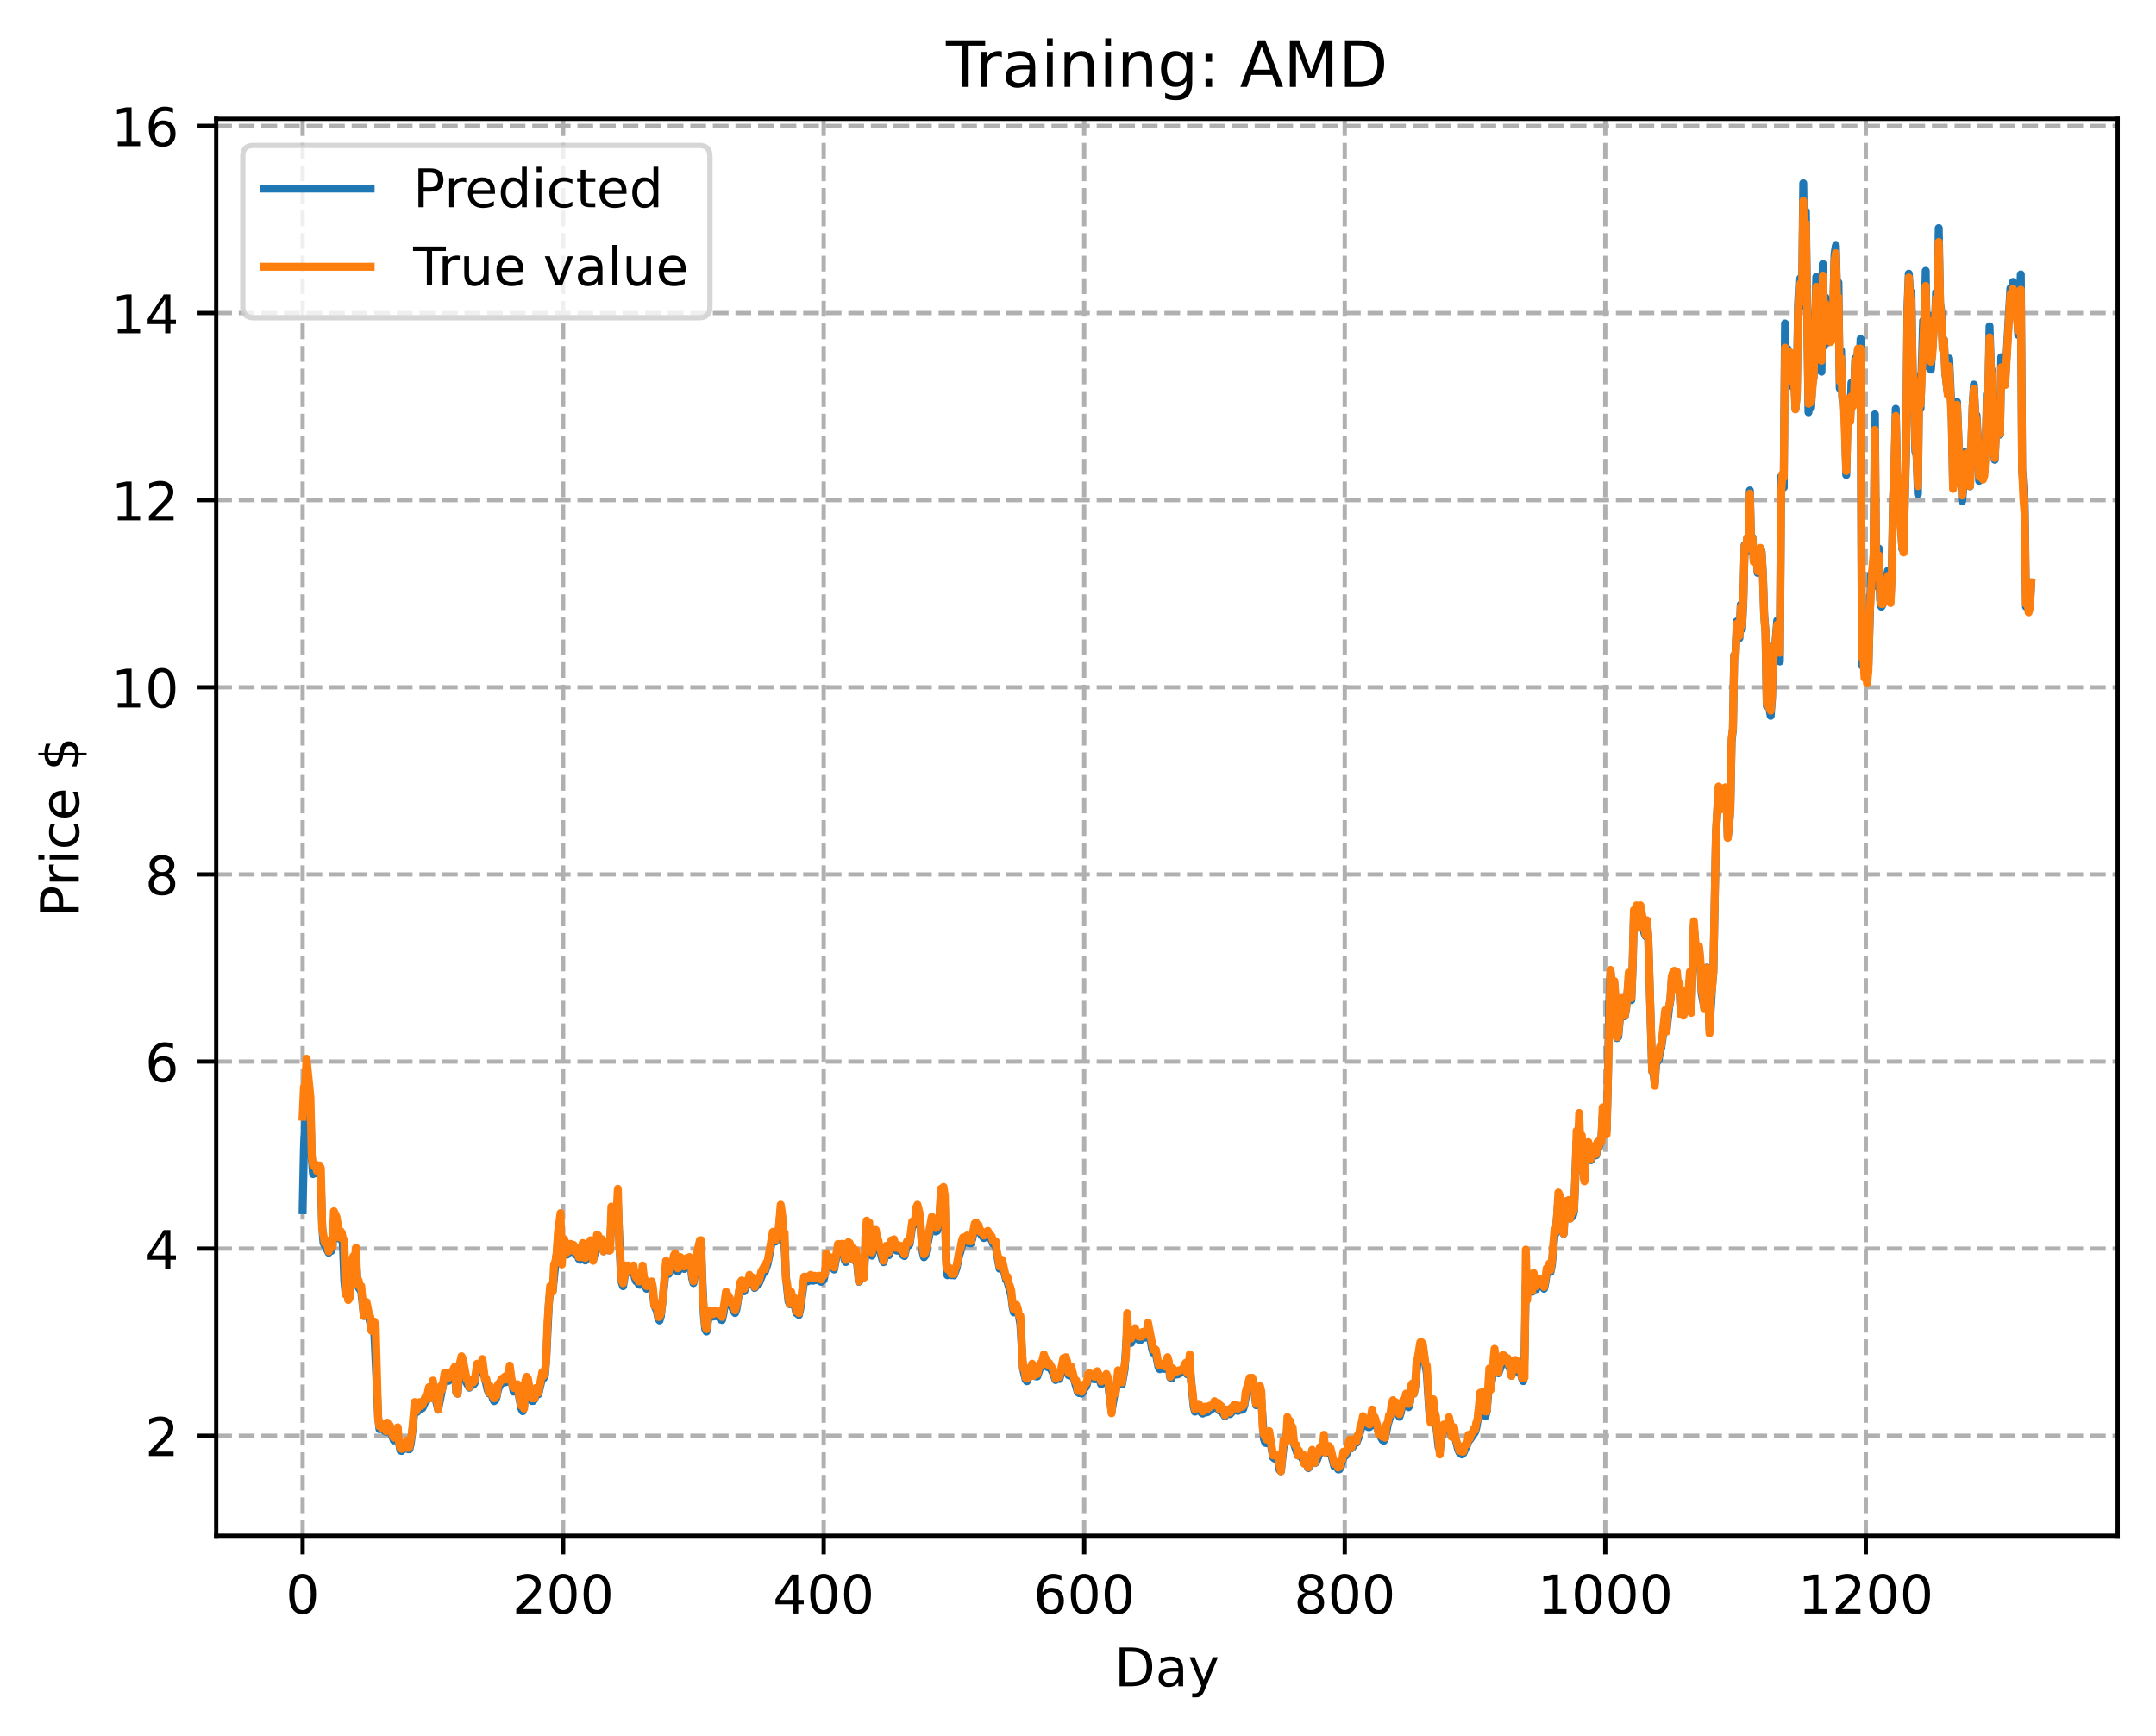 <?xml version="1.0" encoding="utf-8" standalone="no"?>
<!DOCTYPE svg PUBLIC "-//W3C//DTD SVG 1.1//EN"
  "http://www.w3.org/Graphics/SVG/1.1/DTD/svg11.dtd">
<!-- Created with matplotlib (https://matplotlib.org/) -->
<svg height="325.986pt" version="1.1" viewBox="0 0 404.923 325.986" width="404.923pt" xmlns="http://www.w3.org/2000/svg" xmlns:xlink="http://www.w3.org/1999/xlink">
 <defs>
  <style type="text/css">
*{stroke-linecap:butt;stroke-linejoin:round;}
  </style>
 </defs>
 <g id="figure_1">
  <g id="patch_1">
   <path d="M 0 325.986 
L 404.923 325.986 
L 404.923 0 
L 0 0 
z
" style="fill:#ffffff;"/>
  </g>
  <g id="axes_1">
   <g id="patch_2">
    <path d="M 40.603 288.43 
L 397.723 288.43 
L 397.723 22.318 
L 40.603 22.318 
z
" style="fill:#ffffff;"/>
   </g>
   <g id="matplotlib.axis_1">
    <g id="xtick_1">
     <g id="line2d_1">
      <path clip-path="url(#p368c1044f9)" d="M 56.836 288.43 
L 56.836 22.318 
" style="fill:none;stroke:#b0b0b0;stroke-dasharray:2.96,1.28;stroke-dashoffset:0;stroke-width:0.8;"/>
     </g>
     <g id="line2d_2">
      <defs>
       <path d="M 0 0 
L 0 3.5 
" id="m4a0f48ebd3" style="stroke:#000000;stroke-width:0.8;"/>
      </defs>
      <g>
       <use style="stroke:#000000;stroke-width:0.8;" x="56.836" xlink:href="#m4a0f48ebd3" y="288.43"/>
      </g>
     </g>
     <g id="text_1">
      <!-- 0 -->
      <defs>
       <path d="M 31.781 66.406 
Q 24.172 66.406 20.328 58.906 
Q 16.5 51.422 16.5 36.375 
Q 16.5 21.391 20.328 13.891 
Q 24.172 6.391 31.781 6.391 
Q 39.453 6.391 43.281 13.891 
Q 47.125 21.391 47.125 36.375 
Q 47.125 51.422 43.281 58.906 
Q 39.453 66.406 31.781 66.406 
z
M 31.781 74.219 
Q 44.047 74.219 50.516 64.516 
Q 56.984 54.828 56.984 36.375 
Q 56.984 17.969 50.516 8.266 
Q 44.047 -1.422 31.781 -1.422 
Q 19.531 -1.422 13.062 8.266 
Q 6.594 17.969 6.594 36.375 
Q 6.594 54.828 13.062 64.516 
Q 19.531 74.219 31.781 74.219 
z
" id="DejaVuSans-48"/>
      </defs>
      <g transform="translate(53.655 303.029)scale(0.1 -0.1)">
       <use xlink:href="#DejaVuSans-48"/>
      </g>
     </g>
    </g>
    <g id="xtick_2">
     <g id="line2d_3">
      <path clip-path="url(#p368c1044f9)" d="M 105.766 288.43 
L 105.766 22.318 
" style="fill:none;stroke:#b0b0b0;stroke-dasharray:2.96,1.28;stroke-dashoffset:0;stroke-width:0.8;"/>
     </g>
     <g id="line2d_4">
      <g>
       <use style="stroke:#000000;stroke-width:0.8;" x="105.766" xlink:href="#m4a0f48ebd3" y="288.43"/>
      </g>
     </g>
     <g id="text_2">
      <!-- 200 -->
      <defs>
       <path d="M 19.188 8.297 
L 53.609 8.297 
L 53.609 0 
L 7.328 0 
L 7.328 8.297 
Q 12.938 14.109 22.625 23.891 
Q 32.328 33.688 34.812 36.531 
Q 39.547 41.844 41.422 45.531 
Q 43.312 49.219 43.312 52.781 
Q 43.312 58.594 39.234 62.25 
Q 35.156 65.922 28.609 65.922 
Q 23.969 65.922 18.812 64.312 
Q 13.672 62.703 7.812 59.422 
L 7.812 69.391 
Q 13.766 71.781 18.938 73 
Q 24.125 74.219 28.422 74.219 
Q 39.75 74.219 46.484 68.547 
Q 53.219 62.891 53.219 53.422 
Q 53.219 48.922 51.531 44.891 
Q 49.859 40.875 45.406 35.406 
Q 44.188 33.984 37.641 27.219 
Q 31.109 20.453 19.188 8.297 
z
" id="DejaVuSans-50"/>
      </defs>
      <g transform="translate(96.223 303.029)scale(0.1 -0.1)">
       <use xlink:href="#DejaVuSans-50"/>
       <use x="63.623" xlink:href="#DejaVuSans-48"/>
       <use x="127.246" xlink:href="#DejaVuSans-48"/>
      </g>
     </g>
    </g>
    <g id="xtick_3">
     <g id="line2d_5">
      <path clip-path="url(#p368c1044f9)" d="M 154.697 288.43 
L 154.697 22.318 
" style="fill:none;stroke:#b0b0b0;stroke-dasharray:2.96,1.28;stroke-dashoffset:0;stroke-width:0.8;"/>
     </g>
     <g id="line2d_6">
      <g>
       <use style="stroke:#000000;stroke-width:0.8;" x="154.697" xlink:href="#m4a0f48ebd3" y="288.43"/>
      </g>
     </g>
     <g id="text_3">
      <!-- 400 -->
      <defs>
       <path d="M 37.797 64.312 
L 12.891 25.391 
L 37.797 25.391 
z
M 35.203 72.906 
L 47.609 72.906 
L 47.609 25.391 
L 58.016 25.391 
L 58.016 17.188 
L 47.609 17.188 
L 47.609 0 
L 37.797 0 
L 37.797 17.188 
L 4.891 17.188 
L 4.891 26.703 
z
" id="DejaVuSans-52"/>
      </defs>
      <g transform="translate(145.153 303.029)scale(0.1 -0.1)">
       <use xlink:href="#DejaVuSans-52"/>
       <use x="63.623" xlink:href="#DejaVuSans-48"/>
       <use x="127.246" xlink:href="#DejaVuSans-48"/>
      </g>
     </g>
    </g>
    <g id="xtick_4">
     <g id="line2d_7">
      <path clip-path="url(#p368c1044f9)" d="M 203.628 288.43 
L 203.628 22.318 
" style="fill:none;stroke:#b0b0b0;stroke-dasharray:2.96,1.28;stroke-dashoffset:0;stroke-width:0.8;"/>
     </g>
     <g id="line2d_8">
      <g>
       <use style="stroke:#000000;stroke-width:0.8;" x="203.628" xlink:href="#m4a0f48ebd3" y="288.43"/>
      </g>
     </g>
     <g id="text_4">
      <!-- 600 -->
      <defs>
       <path d="M 33.016 40.375 
Q 26.375 40.375 22.484 35.828 
Q 18.609 31.297 18.609 23.391 
Q 18.609 15.531 22.484 10.953 
Q 26.375 6.391 33.016 6.391 
Q 39.656 6.391 43.531 10.953 
Q 47.406 15.531 47.406 23.391 
Q 47.406 31.297 43.531 35.828 
Q 39.656 40.375 33.016 40.375 
z
M 52.594 71.297 
L 52.594 62.312 
Q 48.875 64.062 45.094 64.984 
Q 41.312 65.922 37.594 65.922 
Q 27.828 65.922 22.672 59.328 
Q 17.531 52.734 16.797 39.406 
Q 19.672 43.656 24.016 45.922 
Q 28.375 48.188 33.594 48.188 
Q 44.578 48.188 50.953 41.516 
Q 57.328 34.859 57.328 23.391 
Q 57.328 12.156 50.688 5.359 
Q 44.047 -1.422 33.016 -1.422 
Q 20.359 -1.422 13.672 8.266 
Q 6.984 17.969 6.984 36.375 
Q 6.984 53.656 15.188 63.938 
Q 23.391 74.219 37.203 74.219 
Q 40.922 74.219 44.703 73.484 
Q 48.484 72.75 52.594 71.297 
z
" id="DejaVuSans-54"/>
      </defs>
      <g transform="translate(194.084 303.029)scale(0.1 -0.1)">
       <use xlink:href="#DejaVuSans-54"/>
       <use x="63.623" xlink:href="#DejaVuSans-48"/>
       <use x="127.246" xlink:href="#DejaVuSans-48"/>
      </g>
     </g>
    </g>
    <g id="xtick_5">
     <g id="line2d_9">
      <path clip-path="url(#p368c1044f9)" d="M 252.558 288.43 
L 252.558 22.318 
" style="fill:none;stroke:#b0b0b0;stroke-dasharray:2.96,1.28;stroke-dashoffset:0;stroke-width:0.8;"/>
     </g>
     <g id="line2d_10">
      <g>
       <use style="stroke:#000000;stroke-width:0.8;" x="252.558" xlink:href="#m4a0f48ebd3" y="288.43"/>
      </g>
     </g>
     <g id="text_5">
      <!-- 800 -->
      <defs>
       <path d="M 31.781 34.625 
Q 24.75 34.625 20.719 30.859 
Q 16.703 27.094 16.703 20.516 
Q 16.703 13.922 20.719 10.156 
Q 24.75 6.391 31.781 6.391 
Q 38.812 6.391 42.859 10.172 
Q 46.922 13.969 46.922 20.516 
Q 46.922 27.094 42.891 30.859 
Q 38.875 34.625 31.781 34.625 
z
M 21.922 38.812 
Q 15.578 40.375 12.031 44.719 
Q 8.5 49.078 8.5 55.328 
Q 8.5 64.062 14.719 69.141 
Q 20.953 74.219 31.781 74.219 
Q 42.672 74.219 48.875 69.141 
Q 55.078 64.062 55.078 55.328 
Q 55.078 49.078 51.531 44.719 
Q 48 40.375 41.703 38.812 
Q 48.828 37.156 52.797 32.312 
Q 56.781 27.484 56.781 20.516 
Q 56.781 9.906 50.312 4.234 
Q 43.844 -1.422 31.781 -1.422 
Q 19.734 -1.422 13.25 4.234 
Q 6.781 9.906 6.781 20.516 
Q 6.781 27.484 10.781 32.312 
Q 14.797 37.156 21.922 38.812 
z
M 18.312 54.391 
Q 18.312 48.734 21.844 45.562 
Q 25.391 42.391 31.781 42.391 
Q 38.141 42.391 41.719 45.562 
Q 45.312 48.734 45.312 54.391 
Q 45.312 60.062 41.719 63.234 
Q 38.141 66.406 31.781 66.406 
Q 25.391 66.406 21.844 63.234 
Q 18.312 60.062 18.312 54.391 
z
" id="DejaVuSans-56"/>
      </defs>
      <g transform="translate(243.015 303.029)scale(0.1 -0.1)">
       <use xlink:href="#DejaVuSans-56"/>
       <use x="63.623" xlink:href="#DejaVuSans-48"/>
       <use x="127.246" xlink:href="#DejaVuSans-48"/>
      </g>
     </g>
    </g>
    <g id="xtick_6">
     <g id="line2d_11">
      <path clip-path="url(#p368c1044f9)" d="M 301.489 288.43 
L 301.489 22.318 
" style="fill:none;stroke:#b0b0b0;stroke-dasharray:2.96,1.28;stroke-dashoffset:0;stroke-width:0.8;"/>
     </g>
     <g id="line2d_12">
      <g>
       <use style="stroke:#000000;stroke-width:0.8;" x="301.489" xlink:href="#m4a0f48ebd3" y="288.43"/>
      </g>
     </g>
     <g id="text_6">
      <!-- 1000 -->
      <defs>
       <path d="M 12.406 8.297 
L 28.516 8.297 
L 28.516 63.922 
L 10.984 60.406 
L 10.984 69.391 
L 28.422 72.906 
L 38.281 72.906 
L 38.281 8.297 
L 54.391 8.297 
L 54.391 0 
L 12.406 0 
z
" id="DejaVuSans-49"/>
      </defs>
      <g transform="translate(288.764 303.029)scale(0.1 -0.1)">
       <use xlink:href="#DejaVuSans-49"/>
       <use x="63.623" xlink:href="#DejaVuSans-48"/>
       <use x="127.246" xlink:href="#DejaVuSans-48"/>
       <use x="190.869" xlink:href="#DejaVuSans-48"/>
      </g>
     </g>
    </g>
    <g id="xtick_7">
     <g id="line2d_13">
      <path clip-path="url(#p368c1044f9)" d="M 350.419 288.43 
L 350.419 22.318 
" style="fill:none;stroke:#b0b0b0;stroke-dasharray:2.96,1.28;stroke-dashoffset:0;stroke-width:0.8;"/>
     </g>
     <g id="line2d_14">
      <g>
       <use style="stroke:#000000;stroke-width:0.8;" x="350.419" xlink:href="#m4a0f48ebd3" y="288.43"/>
      </g>
     </g>
     <g id="text_7">
      <!-- 1200 -->
      <g transform="translate(337.694 303.029)scale(0.1 -0.1)">
       <use xlink:href="#DejaVuSans-49"/>
       <use x="63.623" xlink:href="#DejaVuSans-50"/>
       <use x="127.246" xlink:href="#DejaVuSans-48"/>
       <use x="190.869" xlink:href="#DejaVuSans-48"/>
      </g>
     </g>
    </g>
    <g id="text_8">
     <!-- Day -->
     <defs>
      <path d="M 19.672 64.797 
L 19.672 8.109 
L 31.594 8.109 
Q 46.688 8.109 53.688 14.938 
Q 60.688 21.781 60.688 36.531 
Q 60.688 51.172 53.688 57.984 
Q 46.688 64.797 31.594 64.797 
z
M 9.812 72.906 
L 30.078 72.906 
Q 51.266 72.906 61.172 64.094 
Q 71.094 55.281 71.094 36.531 
Q 71.094 17.672 61.125 8.828 
Q 51.172 0 30.078 0 
L 9.812 0 
z
" id="DejaVuSans-68"/>
      <path d="M 34.281 27.484 
Q 23.391 27.484 19.188 25 
Q 14.984 22.516 14.984 16.5 
Q 14.984 11.719 18.141 8.906 
Q 21.297 6.109 26.703 6.109 
Q 34.188 6.109 38.703 11.406 
Q 43.219 16.703 43.219 25.484 
L 43.219 27.484 
z
M 52.203 31.203 
L 52.203 0 
L 43.219 0 
L 43.219 8.297 
Q 40.141 3.328 35.547 0.953 
Q 30.953 -1.422 24.312 -1.422 
Q 15.922 -1.422 10.953 3.297 
Q 6 8.016 6 15.922 
Q 6 25.141 12.172 29.828 
Q 18.359 34.516 30.609 34.516 
L 43.219 34.516 
L 43.219 35.406 
Q 43.219 41.609 39.141 45 
Q 35.062 48.391 27.688 48.391 
Q 23 48.391 18.547 47.266 
Q 14.109 46.141 10.016 43.891 
L 10.016 52.203 
Q 14.938 54.109 19.578 55.047 
Q 24.219 56 28.609 56 
Q 40.484 56 46.344 49.844 
Q 52.203 43.703 52.203 31.203 
z
" id="DejaVuSans-97"/>
      <path d="M 32.172 -5.078 
Q 28.375 -14.844 24.75 -17.812 
Q 21.141 -20.797 15.094 -20.797 
L 7.906 -20.797 
L 7.906 -13.281 
L 13.188 -13.281 
Q 16.891 -13.281 18.938 -11.516 
Q 21 -9.766 23.484 -3.219 
L 25.094 0.875 
L 2.984 54.688 
L 12.5 54.688 
L 29.594 11.922 
L 46.688 54.688 
L 56.203 54.688 
z
" id="DejaVuSans-121"/>
     </defs>
     <g transform="translate(209.29 316.707)scale(0.1 -0.1)">
      <use xlink:href="#DejaVuSans-68"/>
      <use x="77.002" xlink:href="#DejaVuSans-97"/>
      <use x="138.281" xlink:href="#DejaVuSans-121"/>
     </g>
    </g>
   </g>
   <g id="matplotlib.axis_2">
    <g id="ytick_1">
     <g id="line2d_15">
      <path clip-path="url(#p368c1044f9)" d="M 40.603 269.657 
L 397.723 269.657 
" style="fill:none;stroke:#b0b0b0;stroke-dasharray:2.96,1.28;stroke-dashoffset:0;stroke-width:0.8;"/>
     </g>
     <g id="line2d_16">
      <defs>
       <path d="M 0 0 
L -3.5 0 
" id="m8002725921" style="stroke:#000000;stroke-width:0.8;"/>
      </defs>
      <g>
       <use style="stroke:#000000;stroke-width:0.8;" x="40.603" xlink:href="#m8002725921" y="269.657"/>
      </g>
     </g>
     <g id="text_9">
      <!-- 2 -->
      <g transform="translate(27.241 273.456)scale(0.1 -0.1)">
       <use xlink:href="#DejaVuSans-50"/>
      </g>
     </g>
    </g>
    <g id="ytick_2">
     <g id="line2d_17">
      <path clip-path="url(#p368c1044f9)" d="M 40.603 234.513 
L 397.723 234.513 
" style="fill:none;stroke:#b0b0b0;stroke-dasharray:2.96,1.28;stroke-dashoffset:0;stroke-width:0.8;"/>
     </g>
     <g id="line2d_18">
      <g>
       <use style="stroke:#000000;stroke-width:0.8;" x="40.603" xlink:href="#m8002725921" y="234.513"/>
      </g>
     </g>
     <g id="text_10">
      <!-- 4 -->
      <g transform="translate(27.241 238.312)scale(0.1 -0.1)">
       <use xlink:href="#DejaVuSans-52"/>
      </g>
     </g>
    </g>
    <g id="ytick_3">
     <g id="line2d_19">
      <path clip-path="url(#p368c1044f9)" d="M 40.603 199.368 
L 397.723 199.368 
" style="fill:none;stroke:#b0b0b0;stroke-dasharray:2.96,1.28;stroke-dashoffset:0;stroke-width:0.8;"/>
     </g>
     <g id="line2d_20">
      <g>
       <use style="stroke:#000000;stroke-width:0.8;" x="40.603" xlink:href="#m8002725921" y="199.368"/>
      </g>
     </g>
     <g id="text_11">
      <!-- 6 -->
      <g transform="translate(27.241 203.168)scale(0.1 -0.1)">
       <use xlink:href="#DejaVuSans-54"/>
      </g>
     </g>
    </g>
    <g id="ytick_4">
     <g id="line2d_21">
      <path clip-path="url(#p368c1044f9)" d="M 40.603 164.224 
L 397.723 164.224 
" style="fill:none;stroke:#b0b0b0;stroke-dasharray:2.96,1.28;stroke-dashoffset:0;stroke-width:0.8;"/>
     </g>
     <g id="line2d_22">
      <g>
       <use style="stroke:#000000;stroke-width:0.8;" x="40.603" xlink:href="#m8002725921" y="164.224"/>
      </g>
     </g>
     <g id="text_12">
      <!-- 8 -->
      <g transform="translate(27.241 168.023)scale(0.1 -0.1)">
       <use xlink:href="#DejaVuSans-56"/>
      </g>
     </g>
    </g>
    <g id="ytick_5">
     <g id="line2d_23">
      <path clip-path="url(#p368c1044f9)" d="M 40.603 129.08 
L 397.723 129.08 
" style="fill:none;stroke:#b0b0b0;stroke-dasharray:2.96,1.28;stroke-dashoffset:0;stroke-width:0.8;"/>
     </g>
     <g id="line2d_24">
      <g>
       <use style="stroke:#000000;stroke-width:0.8;" x="40.603" xlink:href="#m8002725921" y="129.08"/>
      </g>
     </g>
     <g id="text_13">
      <!-- 10 -->
      <g transform="translate(20.878 132.879)scale(0.1 -0.1)">
       <use xlink:href="#DejaVuSans-49"/>
       <use x="63.623" xlink:href="#DejaVuSans-48"/>
      </g>
     </g>
    </g>
    <g id="ytick_6">
     <g id="line2d_25">
      <path clip-path="url(#p368c1044f9)" d="M 40.603 93.936 
L 397.723 93.936 
" style="fill:none;stroke:#b0b0b0;stroke-dasharray:2.96,1.28;stroke-dashoffset:0;stroke-width:0.8;"/>
     </g>
     <g id="line2d_26">
      <g>
       <use style="stroke:#000000;stroke-width:0.8;" x="40.603" xlink:href="#m8002725921" y="93.936"/>
      </g>
     </g>
     <g id="text_14">
      <!-- 12 -->
      <g transform="translate(20.878 97.735)scale(0.1 -0.1)">
       <use xlink:href="#DejaVuSans-49"/>
       <use x="63.623" xlink:href="#DejaVuSans-50"/>
      </g>
     </g>
    </g>
    <g id="ytick_7">
     <g id="line2d_27">
      <path clip-path="url(#p368c1044f9)" d="M 40.603 58.792 
L 397.723 58.792 
" style="fill:none;stroke:#b0b0b0;stroke-dasharray:2.96,1.28;stroke-dashoffset:0;stroke-width:0.8;"/>
     </g>
     <g id="line2d_28">
      <g>
       <use style="stroke:#000000;stroke-width:0.8;" x="40.603" xlink:href="#m8002725921" y="58.792"/>
      </g>
     </g>
     <g id="text_15">
      <!-- 14 -->
      <g transform="translate(20.878 62.591)scale(0.1 -0.1)">
       <use xlink:href="#DejaVuSans-49"/>
       <use x="63.623" xlink:href="#DejaVuSans-52"/>
      </g>
     </g>
    </g>
    <g id="ytick_8">
     <g id="line2d_29">
      <path clip-path="url(#p368c1044f9)" d="M 40.603 23.647 
L 397.723 23.647 
" style="fill:none;stroke:#b0b0b0;stroke-dasharray:2.96,1.28;stroke-dashoffset:0;stroke-width:0.8;"/>
     </g>
     <g id="line2d_30">
      <g>
       <use style="stroke:#000000;stroke-width:0.8;" x="40.603" xlink:href="#m8002725921" y="23.647"/>
      </g>
     </g>
     <g id="text_16">
      <!-- 16 -->
      <g transform="translate(20.878 27.447)scale(0.1 -0.1)">
       <use xlink:href="#DejaVuSans-49"/>
       <use x="63.623" xlink:href="#DejaVuSans-54"/>
      </g>
     </g>
    </g>
    <g id="text_17">
     <!-- Price $ -->
     <defs>
      <path d="M 19.672 64.797 
L 19.672 37.406 
L 32.078 37.406 
Q 38.969 37.406 42.719 40.969 
Q 46.484 44.531 46.484 51.125 
Q 46.484 57.672 42.719 61.234 
Q 38.969 64.797 32.078 64.797 
z
M 9.812 72.906 
L 32.078 72.906 
Q 44.344 72.906 50.609 67.359 
Q 56.891 61.812 56.891 51.125 
Q 56.891 40.328 50.609 34.812 
Q 44.344 29.297 32.078 29.297 
L 19.672 29.297 
L 19.672 0 
L 9.812 0 
z
" id="DejaVuSans-80"/>
      <path d="M 41.109 46.297 
Q 39.594 47.172 37.812 47.578 
Q 36.031 48 33.891 48 
Q 26.266 48 22.188 43.047 
Q 18.109 38.094 18.109 28.812 
L 18.109 0 
L 9.078 0 
L 9.078 54.688 
L 18.109 54.688 
L 18.109 46.188 
Q 20.953 51.172 25.484 53.578 
Q 30.031 56 36.531 56 
Q 37.453 56 38.578 55.875 
Q 39.703 55.766 41.062 55.516 
z
" id="DejaVuSans-114"/>
      <path d="M 9.422 54.688 
L 18.406 54.688 
L 18.406 0 
L 9.422 0 
z
M 9.422 75.984 
L 18.406 75.984 
L 18.406 64.594 
L 9.422 64.594 
z
" id="DejaVuSans-105"/>
      <path d="M 48.781 52.594 
L 48.781 44.188 
Q 44.969 46.297 41.141 47.344 
Q 37.312 48.391 33.406 48.391 
Q 24.656 48.391 19.812 42.844 
Q 14.984 37.312 14.984 27.297 
Q 14.984 17.281 19.812 11.734 
Q 24.656 6.203 33.406 6.203 
Q 37.312 6.203 41.141 7.25 
Q 44.969 8.297 48.781 10.406 
L 48.781 2.094 
Q 45.016 0.344 40.984 -0.531 
Q 36.969 -1.422 32.422 -1.422 
Q 20.062 -1.422 12.781 6.344 
Q 5.516 14.109 5.516 27.297 
Q 5.516 40.672 12.859 48.328 
Q 20.219 56 33.016 56 
Q 37.156 56 41.109 55.141 
Q 45.062 54.297 48.781 52.594 
z
" id="DejaVuSans-99"/>
      <path d="M 56.203 29.594 
L 56.203 25.203 
L 14.891 25.203 
Q 15.484 15.922 20.484 11.062 
Q 25.484 6.203 34.422 6.203 
Q 39.594 6.203 44.453 7.469 
Q 49.312 8.734 54.109 11.281 
L 54.109 2.781 
Q 49.266 0.734 44.188 -0.344 
Q 39.109 -1.422 33.891 -1.422 
Q 20.797 -1.422 13.156 6.188 
Q 5.516 13.812 5.516 26.812 
Q 5.516 40.234 12.766 48.109 
Q 20.016 56 32.328 56 
Q 43.359 56 49.781 48.891 
Q 56.203 41.797 56.203 29.594 
z
M 47.219 32.234 
Q 47.125 39.594 43.094 43.984 
Q 39.062 48.391 32.422 48.391 
Q 24.906 48.391 20.391 44.141 
Q 15.875 39.891 15.188 32.172 
z
" id="DejaVuSans-101"/>
      <path id="DejaVuSans-32"/>
      <path d="M 33.797 -14.703 
L 28.906 -14.703 
L 28.859 0 
Q 23.734 0.094 18.609 1.188 
Q 13.484 2.297 8.297 4.5 
L 8.297 13.281 
Q 13.281 10.156 18.375 8.562 
Q 23.484 6.984 28.906 6.938 
L 28.906 29.203 
Q 18.109 30.953 13.203 35.156 
Q 8.297 39.359 8.297 46.688 
Q 8.297 54.641 13.625 59.219 
Q 18.953 63.812 28.906 64.5 
L 28.906 75.984 
L 33.797 75.984 
L 33.797 64.656 
Q 38.328 64.453 42.578 63.688 
Q 46.828 62.938 50.875 61.625 
L 50.875 53.078 
Q 46.828 55.125 42.547 56.25 
Q 38.281 57.375 33.797 57.562 
L 33.797 36.719 
Q 44.875 35.016 50.094 30.609 
Q 55.328 26.219 55.328 18.609 
Q 55.328 10.359 49.781 5.594 
Q 44.234 0.828 33.797 0.094 
z
M 28.906 37.594 
L 28.906 57.625 
Q 23.25 56.984 20.266 54.391 
Q 17.281 51.812 17.281 47.516 
Q 17.281 43.312 20.031 40.969 
Q 22.797 38.625 28.906 37.594 
z
M 33.797 28.219 
L 33.797 7.078 
Q 39.984 7.906 43.141 10.594 
Q 46.297 13.281 46.297 17.672 
Q 46.297 21.969 43.281 24.5 
Q 40.281 27.047 33.797 28.219 
z
" id="DejaVuSans-36"/>
     </defs>
     <g transform="translate(14.798 172.342)rotate(-90)scale(0.1 -0.1)">
      <use xlink:href="#DejaVuSans-80"/>
      <use x="58.553" xlink:href="#DejaVuSans-114"/>
      <use x="99.666" xlink:href="#DejaVuSans-105"/>
      <use x="127.449" xlink:href="#DejaVuSans-99"/>
      <use x="182.43" xlink:href="#DejaVuSans-101"/>
      <use x="243.953" xlink:href="#DejaVuSans-32"/>
      <use x="275.74" xlink:href="#DejaVuSans-36"/>
     </g>
    </g>
   </g>
   <g id="line2d_31">
    <path clip-path="url(#p368c1044f9)" d="M 56.836 227.292 
L 57.081 215.532 
L 57.57 205.175 
L 57.814 204.826 
L 58.059 206.181 
L 58.304 209.138 
L 58.548 217.458 
L 58.793 220.512 
L 59.282 219.757 
L 59.527 220.379 
L 59.772 220.138 
L 60.016 219.489 
L 60.261 221.805 
L 60.506 230.215 
L 60.75 233.427 
L 61.729 235.288 
L 61.974 234.301 
L 62.218 234.943 
L 62.463 233.955 
L 62.708 229.29 
L 62.952 228.368 
L 63.197 229.308 
L 63.686 232.623 
L 64.175 231.791 
L 64.42 234.212 
L 64.665 240.503 
L 64.909 243.045 
L 65.154 242.216 
L 65.399 243.928 
L 65.643 243.678 
L 66.133 236.945 
L 66.377 236.413 
L 66.622 236.263 
L 66.867 236.511 
L 67.111 240.55 
L 67.356 241.826 
L 67.845 242.504 
L 68.335 247.151 
L 68.579 246.914 
L 68.824 245.576 
L 69.069 246.1 
L 69.802 249.855 
L 70.047 249.004 
L 70.292 250.023 
L 71.026 266.217 
L 71.27 268.426 
L 71.76 268.285 
L 72.004 268.275 
L 72.249 268.777 
L 72.494 268.901 
L 72.738 268.3 
L 72.983 268.29 
L 73.228 268.536 
L 73.962 270.53 
L 74.696 269.57 
L 75.185 272.401 
L 75.429 272.512 
L 75.674 272.056 
L 75.919 272.124 
L 76.163 272.02 
L 76.408 271.685 
L 76.653 272.182 
L 76.897 272.19 
L 77.142 271.157 
L 77.387 269.302 
L 77.876 264.718 
L 78.121 265.106 
L 78.365 265.167 
L 78.61 264.534 
L 78.855 264.267 
L 79.099 264.573 
L 79.344 264.475 
L 79.833 263.363 
L 80.078 263.154 
L 80.567 261.338 
L 80.812 261.603 
L 81.056 262.106 
L 81.301 261.035 
L 81.546 261.538 
L 82.28 264.76 
L 83.014 261.068 
L 83.503 258.734 
L 83.748 258.657 
L 83.992 259.239 
L 84.237 259.347 
L 84.482 258.939 
L 84.726 258.864 
L 85.216 257.49 
L 85.46 258.356 
L 85.705 261.503 
L 85.95 261.756 
L 86.439 256.164 
L 86.684 255.322 
L 86.928 255.874 
L 87.662 259.765 
L 88.151 260.633 
L 88.396 260.029 
L 88.641 259.806 
L 88.885 260.107 
L 89.13 259.799 
L 89.619 257.116 
L 89.864 256.987 
L 90.109 257.34 
L 90.353 257.332 
L 90.598 256.74 
L 91.577 261.052 
L 91.821 261.709 
L 92.066 261.328 
L 92.311 261.7 
L 92.555 262.689 
L 92.8 263.155 
L 93.044 262.958 
L 93.289 262.32 
L 93.534 260.991 
L 94.023 259.913 
L 94.268 259.72 
L 95.002 259.601 
L 95.246 259.099 
L 95.736 257.717 
L 96.47 261.372 
L 96.959 260.556 
L 97.204 260.895 
L 97.938 264.639 
L 98.182 265.045 
L 98.427 264.172 
L 98.672 260.849 
L 98.916 259.145 
L 99.161 259.603 
L 99.65 262.267 
L 99.895 263.126 
L 100.139 263.112 
L 100.384 262.783 
L 100.629 261.846 
L 101.118 261.859 
L 101.852 258.625 
L 102.097 258.852 
L 102.341 258.288 
L 102.586 255.18 
L 103.075 244.999 
L 103.32 242.291 
L 103.565 242.275 
L 103.809 242.384 
L 104.299 237.471 
L 104.543 235.731 
L 105.032 230.008 
L 105.277 230.332 
L 105.522 235.983 
L 106.011 233.656 
L 106.5 235.63 
L 106.99 234.328 
L 107.234 234.472 
L 107.479 235.165 
L 107.724 234.841 
L 108.213 235.697 
L 108.458 235.573 
L 108.702 236.424 
L 108.947 236.611 
L 109.192 236.252 
L 109.436 234.838 
L 109.926 236.734 
L 110.415 235.879 
L 110.904 233.513 
L 111.149 234.444 
L 111.393 236.614 
L 111.638 235.664 
L 112.127 232.666 
L 112.372 232.722 
L 112.617 233.615 
L 113.106 233.847 
L 113.351 234.995 
L 113.595 234.347 
L 113.84 234.066 
L 114.085 234.65 
L 114.329 234.848 
L 114.574 234.018 
L 114.819 229.001 
L 115.553 227.976 
L 115.797 227.286 
L 116.042 226.146 
L 116.531 237.745 
L 116.776 240.874 
L 117.02 241.568 
L 117.51 238.648 
L 117.754 238.859 
L 117.999 238.654 
L 118.244 238.933 
L 118.733 238.592 
L 118.978 238.734 
L 119.222 239.987 
L 119.467 240.64 
L 119.712 240.636 
L 119.956 241.2 
L 120.201 241.307 
L 120.69 238.96 
L 121.424 242.051 
L 122.158 241.611 
L 122.403 241.419 
L 122.648 242.85 
L 122.892 245.188 
L 123.381 246.269 
L 123.626 247.666 
L 123.871 248.012 
L 124.115 247.2 
L 124.605 242.776 
L 125.094 237.889 
L 125.339 238.309 
L 125.583 239.254 
L 126.317 237.657 
L 126.562 236.447 
L 126.807 236.296 
L 127.296 238.829 
L 127.541 238.412 
L 127.785 237.036 
L 128.03 236.954 
L 128.519 238.329 
L 129.253 236.733 
L 129.498 236.75 
L 129.742 237.824 
L 129.987 240.047 
L 130.232 240.996 
L 131.455 233.283 
L 131.7 235.03 
L 132.189 246.937 
L 132.434 249.57 
L 132.678 250.082 
L 133.168 246.897 
L 133.412 246.724 
L 133.902 247.272 
L 134.146 247.077 
L 134.391 247.217 
L 134.88 247.037 
L 135.125 247.264 
L 135.369 247.844 
L 135.614 247.916 
L 135.859 246.8 
L 136.348 243.463 
L 136.593 243.431 
L 137.082 244.573 
L 137.816 246.242 
L 138.061 246.609 
L 138.305 245.947 
L 138.795 242.883 
L 139.039 241.487 
L 139.284 241.189 
L 139.773 242.519 
L 140.263 241.364 
L 140.507 241.284 
L 140.752 240.502 
L 141.241 240.579 
L 141.486 240.941 
L 141.73 241.91 
L 142.22 241.307 
L 142.464 241.175 
L 143.443 238.821 
L 143.688 238.804 
L 144.177 237.313 
L 144.666 234.878 
L 145.156 231.915 
L 145.4 232.253 
L 145.645 233.179 
L 146.134 232.519 
L 146.624 227.314 
L 146.868 228.472 
L 147.357 233.77 
L 147.602 239.729 
L 148.091 244.445 
L 148.336 244.959 
L 148.581 243.734 
L 148.825 243.812 
L 149.07 244.283 
L 149.559 246.606 
L 150.049 246.966 
L 150.293 245.875 
L 151.027 240.553 
L 151.272 240.494 
L 151.761 240.65 
L 152.251 240.25 
L 152.495 240.517 
L 152.74 240.539 
L 152.984 240.341 
L 153.229 240.441 
L 153.718 240.19 
L 153.963 240.351 
L 154.208 240.738 
L 154.697 240.363 
L 154.942 239.26 
L 155.186 237.049 
L 155.431 237.81 
L 155.676 237.777 
L 155.92 237.098 
L 156.654 238.436 
L 157.388 234.386 
L 157.878 234.319 
L 158.122 234.246 
L 158.367 234.7 
L 158.612 236.555 
L 158.856 237.024 
L 159.345 233.976 
L 159.59 234.187 
L 160.324 236.645 
L 160.569 235.686 
L 160.813 235.607 
L 161.303 240.734 
L 161.547 240.435 
L 161.792 239.151 
L 162.037 239.637 
L 162.281 239.36 
L 162.771 230.074 
L 163.015 230.108 
L 163.26 231.008 
L 163.505 234.134 
L 163.749 235.832 
L 163.994 234.969 
L 164.483 231.992 
L 164.728 232.675 
L 165.706 236.536 
L 165.951 237.057 
L 166.44 234.823 
L 166.93 235.737 
L 167.419 233.894 
L 167.664 233.943 
L 167.908 233.863 
L 168.153 234.761 
L 168.398 234.875 
L 168.642 234.676 
L 168.887 234.946 
L 169.132 234.821 
L 169.376 235.127 
L 169.621 235.743 
L 169.866 235.898 
L 170.355 233.778 
L 170.6 233.961 
L 170.844 233.655 
L 171.333 230.213 
L 171.578 230.141 
L 171.823 229.904 
L 172.067 227.789 
L 172.312 226.963 
L 172.557 227.781 
L 172.801 229.4 
L 173.291 235.177 
L 173.535 236.123 
L 173.78 235.805 
L 175.003 229.684 
L 175.248 230.485 
L 175.737 231.293 
L 175.982 231.186 
L 176.227 230.358 
L 176.471 228.169 
L 176.716 224.839 
L 176.96 224.885 
L 177.205 223.695 
L 177.45 226.844 
L 177.694 236.442 
L 177.939 239.509 
L 178.184 238.995 
L 178.428 239.144 
L 178.673 239.508 
L 178.918 239.444 
L 179.162 239.539 
L 179.652 238.161 
L 180.141 235.814 
L 180.386 235.081 
L 180.875 233.226 
L 181.12 233.294 
L 181.609 232.92 
L 181.854 233.459 
L 182.098 233.433 
L 182.343 233.522 
L 182.588 232.782 
L 183.077 230.346 
L 183.321 230.223 
L 184.3 231.942 
L 184.789 232.529 
L 185.279 232.135 
L 185.523 231.962 
L 186.013 232.564 
L 186.257 232.942 
L 186.502 233.593 
L 186.747 233.693 
L 186.991 234.035 
L 187.725 238.275 
L 187.97 238.216 
L 188.215 237.577 
L 188.459 238.3 
L 188.948 240.371 
L 189.193 240.676 
L 189.927 243.341 
L 190.172 245.396 
L 190.416 246.485 
L 190.906 245.784 
L 191.395 247.262 
L 191.64 248.771 
L 192.129 257.023 
L 192.618 259.104 
L 192.863 259.421 
L 193.597 257.76 
L 193.842 257.504 
L 194.086 258.379 
L 194.575 258.505 
L 194.82 258.495 
L 195.309 257.005 
L 195.554 256.843 
L 196.043 255.307 
L 196.288 255.589 
L 196.777 256.787 
L 197.022 256.76 
L 197.267 256.936 
L 197.756 257.874 
L 198.245 259.194 
L 198.49 258.82 
L 198.979 259 
L 199.224 258.166 
L 199.713 255.837 
L 199.958 255.57 
L 200.203 255.706 
L 200.692 258.284 
L 200.936 258.371 
L 201.181 257.727 
L 201.426 258.016 
L 202.404 261.468 
L 202.649 261.639 
L 202.894 261.475 
L 203.138 261.74 
L 203.383 261.436 
L 203.628 260.832 
L 203.872 260.588 
L 204.117 260.045 
L 204.362 258.983 
L 204.606 258.616 
L 205.096 258.931 
L 205.585 259.06 
L 206.074 258.32 
L 206.319 258.683 
L 206.808 259.975 
L 207.053 259.753 
L 207.542 259.04 
L 207.787 258.744 
L 208.031 259.309 
L 208.765 265.058 
L 209.255 262.174 
L 209.499 261.575 
L 209.989 258.303 
L 210.723 260.008 
L 211.212 257.163 
L 211.701 249.482 
L 212.191 252.198 
L 212.435 252.226 
L 213.169 250.235 
L 213.903 251.652 
L 214.148 251.735 
L 214.392 251.523 
L 214.637 250.978 
L 214.882 251.004 
L 215.126 251.233 
L 215.371 250.592 
L 215.616 249.553 
L 215.86 250.247 
L 216.35 253.25 
L 216.594 254.066 
L 216.839 254.066 
L 217.084 254.31 
L 217.573 256.762 
L 217.818 257.155 
L 218.307 256.85 
L 218.551 257.091 
L 218.796 257.086 
L 219.285 255.697 
L 219.53 256.778 
L 219.775 258.732 
L 220.019 258.893 
L 220.264 258.027 
L 220.509 257.919 
L 220.753 258.171 
L 221.243 258.118 
L 222.221 257.577 
L 222.466 256.977 
L 222.711 257.107 
L 222.955 258.106 
L 223.445 256.502 
L 224.179 264.165 
L 224.423 265.131 
L 225.157 264.405 
L 225.402 264.733 
L 225.646 265.327 
L 225.891 265.498 
L 226.136 265.058 
L 226.38 264.974 
L 226.625 265.254 
L 226.87 265.178 
L 227.114 264.882 
L 227.359 264.822 
L 227.604 264.623 
L 227.848 264.174 
L 228.093 264.01 
L 228.338 264.376 
L 228.582 264.539 
L 228.827 264.555 
L 229.072 264.962 
L 229.316 264.955 
L 229.806 265.607 
L 230.05 265.989 
L 230.539 265.435 
L 231.029 265.593 
L 232.007 264.508 
L 232.497 265 
L 232.986 264.679 
L 233.231 264.788 
L 233.475 264.674 
L 233.72 263.878 
L 234.209 261.037 
L 234.699 259.503 
L 234.943 259.448 
L 235.188 259.55 
L 235.433 260.416 
L 235.922 263.922 
L 236.167 263.703 
L 236.656 261.168 
L 236.9 262.94 
L 237.39 270.252 
L 237.634 270.982 
L 237.879 271.049 
L 238.368 269.87 
L 238.613 270.793 
L 239.102 273.727 
L 239.347 273.936 
L 239.592 273.788 
L 239.836 273.886 
L 240.081 274.689 
L 240.326 276.072 
L 240.57 276.33 
L 241.06 271.8 
L 241.304 271.269 
L 241.549 270.375 
L 241.794 268.043 
L 242.038 267.508 
L 242.283 267.661 
L 242.527 268.23 
L 242.772 269.353 
L 243.017 271.135 
L 243.506 272.58 
L 243.751 273.343 
L 244.24 273.503 
L 244.485 273.665 
L 244.974 274.756 
L 245.219 274.562 
L 245.463 274.967 
L 245.708 275.75 
L 245.953 275.288 
L 246.442 273.215 
L 246.687 273.782 
L 246.931 274.793 
L 247.176 274.651 
L 247.91 272.763 
L 248.155 272.809 
L 248.399 272.337 
L 248.644 271.541 
L 248.888 272.576 
L 249.133 272.863 
L 249.378 272.424 
L 249.622 272.243 
L 249.867 272.64 
L 250.601 275.418 
L 250.846 275.341 
L 251.09 275.521 
L 251.335 275.995 
L 251.58 275.954 
L 252.069 274.517 
L 252.314 273.671 
L 252.803 273.313 
L 253.537 271.438 
L 253.782 272.041 
L 254.026 271.824 
L 254.271 271.264 
L 254.515 271.028 
L 254.76 270.982 
L 255.249 269.722 
L 255.983 267.012 
L 256.473 267.577 
L 256.717 267.555 
L 256.962 268.031 
L 257.207 268.032 
L 257.696 265.969 
L 258.185 266.928 
L 259.164 269.581 
L 259.653 270.464 
L 259.898 270.596 
L 260.143 270.131 
L 260.632 267.566 
L 261.121 265.979 
L 261.366 264.603 
L 261.61 263.926 
L 261.855 264.158 
L 262.1 264.162 
L 262.344 264.57 
L 262.589 265.576 
L 262.834 266.09 
L 263.078 265.372 
L 263.323 264.196 
L 263.568 263.595 
L 263.812 263.434 
L 264.057 262.97 
L 264.546 264.294 
L 264.791 263.41 
L 265.036 261.249 
L 265.28 260.811 
L 265.525 261.76 
L 265.77 260.596 
L 266.259 255.512 
L 266.748 252.982 
L 266.993 252.742 
L 267.237 253.404 
L 267.971 257.931 
L 268.461 265.546 
L 268.705 266.914 
L 269.195 263.752 
L 269.439 265.03 
L 269.929 269.542 
L 270.173 271.795 
L 270.418 272.424 
L 270.663 270.259 
L 271.152 268.578 
L 271.397 268.619 
L 271.641 268.523 
L 271.886 268.267 
L 272.131 267.491 
L 272.375 268.275 
L 272.62 269.683 
L 273.109 269.223 
L 273.843 272.208 
L 274.088 272.802 
L 274.577 273.164 
L 274.822 272.963 
L 275.311 271.852 
L 275.556 271.4 
L 275.8 270.606 
L 276.045 270.424 
L 277.024 269.019 
L 277.268 268.166 
L 277.513 266.817 
L 278.002 262.854 
L 278.247 262.806 
L 278.491 262.949 
L 278.981 265.999 
L 279.225 265.086 
L 279.715 258.996 
L 279.959 260.263 
L 280.204 259.292 
L 280.693 254.685 
L 281.427 257.909 
L 282.406 255.173 
L 282.895 255.69 
L 283.14 256.047 
L 283.629 257.168 
L 283.874 258.36 
L 284.118 257.816 
L 284.608 256.065 
L 284.852 256.283 
L 285.097 257.373 
L 285.342 257.8 
L 285.586 257.7 
L 285.831 258.844 
L 286.076 259.399 
L 286.32 254.789 
L 286.565 241.257 
L 287.054 241.442 
L 287.299 240.696 
L 287.544 242.163 
L 287.788 242.597 
L 288.033 240.98 
L 288.278 241.786 
L 288.522 242.12 
L 288.767 241.273 
L 289.012 240.854 
L 289.501 241.445 
L 289.746 241.638 
L 289.99 242.051 
L 290.235 240.901 
L 290.479 239.172 
L 290.724 238.557 
L 290.969 238.369 
L 291.213 238.877 
L 291.458 237.562 
L 291.947 232.135 
L 292.192 231.522 
L 292.681 225.155 
L 292.926 225.164 
L 293.415 231.212 
L 293.66 231.738 
L 293.905 227.673 
L 294.149 226.059 
L 294.639 226.684 
L 294.883 228.848 
L 295.373 228.39 
L 295.617 227.464 
L 296.106 214.49 
L 296.351 213.914 
L 296.596 211.65 
L 296.84 215.635 
L 297.085 215.491 
L 297.33 219.566 
L 297.574 221.601 
L 297.819 216.544 
L 298.064 214.842 
L 298.308 215.11 
L 298.798 217.898 
L 299.287 216.903 
L 299.532 216.326 
L 299.776 216.972 
L 300.021 215.809 
L 300.266 215.606 
L 300.755 213.803 
L 301 209.522 
L 301.244 209.878 
L 301.734 212.427 
L 301.978 202.989 
L 302.223 188.2 
L 302.467 182.51 
L 302.712 184.532 
L 302.957 185.272 
L 303.201 184.859 
L 303.446 188.871 
L 303.691 194.974 
L 303.935 194.698 
L 304.425 189.044 
L 304.669 188.023 
L 305.159 190.874 
L 305.403 189.489 
L 305.893 183.776 
L 306.382 187.83 
L 306.627 181.465 
L 306.871 171.913 
L 307.116 171.701 
L 307.361 170.882 
L 307.605 174.152 
L 307.85 173.792 
L 308.094 170.535 
L 308.339 171.824 
L 308.828 175.254 
L 309.073 175.816 
L 309.318 173.324 
L 309.562 176.095 
L 310.296 201.205 
L 310.541 201.505 
L 310.786 203.452 
L 311.03 199.884 
L 311.275 199.322 
L 311.52 199.093 
L 311.764 197.49 
L 312.009 196.766 
L 312.498 193.15 
L 312.743 190.959 
L 312.988 193.608 
L 313.477 189.29 
L 313.722 187.793 
L 313.966 184.105 
L 314.211 182.803 
L 314.455 183.049 
L 314.7 185.35 
L 314.945 183.519 
L 315.189 185.809 
L 315.434 185.928 
L 315.679 190.229 
L 315.923 189.654 
L 316.168 190.573 
L 316.413 187.268 
L 316.657 187.431 
L 316.902 187.342 
L 317.147 186.092 
L 317.391 183.793 
L 317.636 189.643 
L 318.125 173.951 
L 318.615 180.28 
L 318.859 178.75 
L 319.104 178.135 
L 319.349 181.239 
L 319.593 186.567 
L 320.082 189.216 
L 320.327 183.441 
L 320.572 181.709 
L 320.816 184.363 
L 321.061 193.352 
L 321.55 185.443 
L 321.795 182.48 
L 322.284 156.562 
L 322.774 148.045 
L 323.018 152.041 
L 323.263 150.66 
L 323.508 150.745 
L 323.752 149.944 
L 323.997 147.948 
L 324.242 148.961 
L 324.486 157.251 
L 324.731 155.346 
L 324.976 151.838 
L 325.22 139.268 
L 325.465 136.952 
L 325.71 123.053 
L 325.954 122.967 
L 326.199 116.713 
L 326.443 119.235 
L 326.688 119.856 
L 326.933 113.568 
L 327.177 118.136 
L 327.422 112.86 
L 327.667 102.374 
L 327.911 103.602 
L 328.156 101.052 
L 328.401 101.513 
L 328.645 92.111 
L 328.89 102.462 
L 329.135 100.935 
L 329.379 105.34 
L 329.869 103.672 
L 330.113 107.603 
L 330.358 106.017 
L 330.603 102.982 
L 330.847 103.594 
L 331.092 107.767 
L 331.337 115.54 
L 331.581 118.549 
L 331.826 132.556 
L 332.07 131.722 
L 332.56 134.449 
L 332.804 131.173 
L 333.049 121.186 
L 333.294 122.737 
L 333.783 116.558 
L 334.028 117.792 
L 334.272 124.237 
L 334.517 89.524 
L 334.762 89.361 
L 335.006 91.55 
L 335.251 60.751 
L 335.496 72.543 
L 335.74 65.535 
L 335.985 68.393 
L 336.23 66.472 
L 336.474 67.335 
L 336.719 72.674 
L 336.964 70.398 
L 337.208 76.822 
L 337.453 74.029 
L 337.698 57.25 
L 337.942 52.587 
L 338.187 52.189 
L 338.431 57.471 
L 338.676 34.414 
L 338.921 53.313 
L 339.165 39.68 
L 339.655 77.438 
L 339.899 74.51 
L 340.144 76.547 
L 340.389 72.078 
L 340.633 70.786 
L 341.123 52.01 
L 341.367 56.964 
L 341.612 57.164 
L 342.101 69.818 
L 342.346 49.566 
L 342.591 64.913 
L 342.835 55.84 
L 343.08 61.786 
L 343.325 64.314 
L 343.569 62.993 
L 343.814 63.721 
L 344.058 63.274 
L 344.303 57.798 
L 344.548 47.701 
L 344.792 46.158 
L 345.037 55.804 
L 345.282 53.066 
L 345.526 72.934 
L 345.771 65.839 
L 346.016 74.856 
L 346.26 74.764 
L 346.505 79.21 
L 346.75 89.218 
L 346.994 78.457 
L 347.239 76.195 
L 347.484 79.128 
L 347.728 71.885 
L 347.973 75.394 
L 348.218 73.552 
L 348.462 67.294 
L 348.707 69.111 
L 348.952 65.697 
L 349.196 70.332 
L 349.441 63.673 
L 349.686 124.973 
L 349.93 121.743 
L 350.175 126.148 
L 350.419 126.876 
L 350.664 127.073 
L 350.909 124.907 
L 351.398 107.983 
L 351.643 107.8 
L 351.887 104.938 
L 352.132 77.815 
L 352.377 110.044 
L 352.866 103.01 
L 353.111 112.67 
L 353.355 113.953 
L 353.6 113.536 
L 353.845 111.944 
L 354.089 111.157 
L 354.334 108.524 
L 354.579 107.183 
L 354.823 111.88 
L 355.068 112.724 
L 355.313 106.645 
L 355.557 93.498 
L 355.802 88.043 
L 356.046 76.785 
L 356.291 89.147 
L 356.78 94.019 
L 357.27 103.118 
L 357.514 103.134 
L 358.004 84.088 
L 358.248 57.7 
L 358.493 51.401 
L 358.738 55.15 
L 358.982 54.893 
L 359.227 69.796 
L 359.472 72.429 
L 359.716 84.738 
L 359.961 85.561 
L 360.206 92.786 
L 360.45 70.6 
L 360.695 76.739 
L 361.184 60.262 
L 361.429 61.318 
L 361.674 50.866 
L 361.918 68.787 
L 362.163 59.146 
L 362.407 61.935 
L 362.652 69.415 
L 363.141 62.226 
L 363.386 60.936 
L 363.631 54.914 
L 363.875 57.58 
L 364.12 42.847 
L 364.365 56.997 
L 364.609 58.569 
L 364.854 65.175 
L 365.099 63.777 
L 365.343 69.932 
L 365.833 74.042 
L 366.077 67.333 
L 366.567 78.062 
L 366.811 91.457 
L 367.056 90.144 
L 367.301 80.32 
L 367.545 75.466 
L 368.034 87.64 
L 368.279 86.512 
L 368.524 94.11 
L 368.768 91.356 
L 369.013 84.943 
L 369.502 85.746 
L 369.992 91.354 
L 370.481 76.393 
L 370.726 72.237 
L 370.97 77.624 
L 371.215 77.995 
L 371.46 82.326 
L 371.704 90.309 
L 371.949 83.091 
L 372.194 88.8 
L 372.438 89.403 
L 372.683 88.586 
L 372.928 84.284 
L 373.172 74.006 
L 373.417 74.953 
L 373.662 61.276 
L 373.906 68.955 
L 374.151 69.919 
L 374.395 83.071 
L 374.64 86.364 
L 374.885 80.565 
L 375.129 81.307 
L 375.374 80.399 
L 375.619 81.633 
L 375.863 67.088 
L 376.108 70.84 
L 376.353 69.395 
L 376.597 71.587 
L 377.576 54.149 
L 377.821 54.283 
L 378.065 52.951 
L 378.799 58.271 
L 379.044 62.898 
L 379.533 51.536 
L 379.778 88.09 
L 380.267 94.946 
L 380.512 113.939 
L 380.756 110.715 
L 381.001 113.517 
L 381.246 113.746 
L 381.49 109.395 
L 381.49 109.395 
" style="fill:none;stroke:#1f77b4;stroke-linecap:square;stroke-width:1.5;"/>
   </g>
   <g id="line2d_32">
    <path clip-path="url(#p368c1044f9)" d="M 56.836 209.736 
L 57.081 204.113 
L 57.325 203.761 
L 57.57 198.841 
L 58.304 206.046 
L 58.548 217.116 
L 58.793 218.873 
L 59.038 219.049 
L 59.282 218.698 
L 59.527 219.928 
L 59.772 219.225 
L 60.016 218.873 
L 60.261 219.401 
L 60.506 230.647 
L 60.995 233.458 
L 61.24 233.458 
L 61.484 233.634 
L 61.729 235.04 
L 61.974 232.931 
L 62.218 234.337 
L 62.463 234.161 
L 62.708 227.484 
L 63.197 228.538 
L 63.441 229.944 
L 63.686 232.404 
L 63.931 231.174 
L 64.175 231.525 
L 64.42 232.755 
L 64.665 232.931 
L 64.909 243.123 
L 65.154 240.487 
L 65.399 244.177 
L 65.643 243.826 
L 65.888 238.906 
L 66.133 236.445 
L 66.377 235.918 
L 66.622 236.27 
L 66.867 234.337 
L 67.111 241.19 
L 67.356 240.487 
L 67.601 241.717 
L 67.845 241.541 
L 68.335 247.164 
L 68.579 246.462 
L 68.824 244.529 
L 69.069 245.583 
L 69.313 247.164 
L 69.558 247.34 
L 69.802 249.976 
L 70.047 248.219 
L 70.292 248.219 
L 70.536 248.746 
L 71.026 266.494 
L 71.27 267.9 
L 71.515 267.197 
L 71.76 268.251 
L 72.004 267.548 
L 72.249 268.427 
L 72.494 268.778 
L 72.738 267.197 
L 72.983 267.9 
L 73.228 267.724 
L 73.472 268.427 
L 73.717 269.481 
L 73.962 270.008 
L 74.206 269.13 
L 74.451 269.832 
L 74.696 268.075 
L 74.94 270.887 
L 75.185 271.941 
L 75.429 272.117 
L 75.674 271.062 
L 75.919 271.765 
L 76.163 271.941 
L 76.408 270.535 
L 76.653 271.941 
L 76.897 271.765 
L 77.387 268.954 
L 77.876 263.331 
L 78.121 265.088 
L 78.365 264.561 
L 78.61 263.682 
L 78.855 263.331 
L 79.099 264.034 
L 79.344 263.858 
L 79.833 262.452 
L 80.078 262.804 
L 80.567 260.519 
L 80.812 260.519 
L 81.056 262.628 
L 81.301 259.289 
L 81.546 261.222 
L 82.035 262.804 
L 82.28 264.737 
L 82.769 260.344 
L 83.014 261.046 
L 83.503 257.883 
L 83.748 257.883 
L 83.992 258.586 
L 84.237 258.762 
L 84.482 257.883 
L 84.726 258.411 
L 85.216 257.005 
L 85.46 256.653 
L 85.705 261.574 
L 85.95 261.749 
L 86.194 256.829 
L 86.684 254.72 
L 86.928 255.248 
L 87.662 259.113 
L 87.907 259.113 
L 88.151 260.519 
L 88.396 259.113 
L 88.641 259.113 
L 88.885 259.641 
L 89.13 259.289 
L 89.619 256.126 
L 89.864 256.478 
L 90.109 256.478 
L 90.353 257.181 
L 90.598 255.248 
L 91.087 259.113 
L 91.332 258.938 
L 91.821 261.574 
L 92.066 260.344 
L 92.311 261.046 
L 92.555 262.276 
L 92.8 262.628 
L 93.044 262.101 
L 93.289 262.101 
L 93.534 259.992 
L 93.778 259.816 
L 94.268 258.938 
L 94.512 259.113 
L 94.757 258.586 
L 95.002 259.113 
L 95.246 258.235 
L 95.491 257.883 
L 95.736 256.478 
L 96.225 260.168 
L 96.47 260.695 
L 96.714 260.168 
L 96.959 259.992 
L 97.204 259.992 
L 97.448 261.925 
L 97.938 264.034 
L 98.182 263.858 
L 98.427 264.561 
L 98.672 259.289 
L 98.916 258.586 
L 99.161 258.938 
L 99.405 260.519 
L 99.65 261.222 
L 99.895 262.628 
L 100.139 261.925 
L 100.384 262.628 
L 100.629 260.695 
L 100.873 261.398 
L 101.118 261.574 
L 101.852 257.708 
L 102.097 258.411 
L 102.341 257.708 
L 102.586 255.248 
L 102.831 248.219 
L 103.32 241.541 
L 103.565 241.366 
L 103.809 242.596 
L 104.054 237.5 
L 104.299 236.973 
L 104.543 235.391 
L 104.788 231.525 
L 105.277 227.835 
L 105.522 237.5 
L 105.766 233.283 
L 106.011 232.755 
L 106.5 235.215 
L 106.99 233.634 
L 107.234 233.634 
L 107.479 234.864 
L 107.724 233.81 
L 108.213 235.215 
L 108.458 234.337 
L 108.702 236.094 
L 108.947 235.567 
L 109.192 236.094 
L 109.436 233.458 
L 109.926 236.27 
L 110.17 235.391 
L 110.415 235.567 
L 110.66 233.634 
L 110.904 232.931 
L 111.149 233.283 
L 111.393 236.797 
L 111.638 234.513 
L 111.883 233.634 
L 112.127 231.877 
L 112.372 232.052 
L 112.617 233.107 
L 112.861 233.107 
L 113.106 232.755 
L 113.351 235.04 
L 113.595 233.458 
L 113.84 233.283 
L 114.085 234.513 
L 114.329 233.634 
L 114.574 234.864 
L 114.819 226.605 
L 115.063 228.889 
L 115.308 227.484 
L 115.553 226.957 
L 115.797 227.835 
L 116.042 223.266 
L 116.287 233.985 
L 116.531 236.27 
L 116.776 240.487 
L 117.02 241.014 
L 117.265 239.784 
L 117.51 237.676 
L 117.754 238.906 
L 117.999 237.676 
L 118.244 238.554 
L 118.488 237.851 
L 118.733 238.027 
L 118.978 237.676 
L 119.222 239.433 
L 119.467 239.96 
L 119.712 239.608 
L 119.956 240.663 
L 120.201 240.663 
L 120.446 239.96 
L 120.69 237.676 
L 120.935 239.96 
L 121.18 240.487 
L 121.424 241.541 
L 121.669 241.014 
L 121.914 241.366 
L 122.403 240.663 
L 122.648 241.893 
L 122.892 245.232 
L 123.137 244.704 
L 123.381 245.407 
L 123.626 247.34 
L 123.871 247.34 
L 124.115 246.637 
L 124.36 244.88 
L 125.094 236.797 
L 125.583 238.906 
L 125.828 237.5 
L 126.073 237.676 
L 126.317 237.148 
L 126.562 235.743 
L 126.807 235.391 
L 127.051 237.5 
L 127.296 238.203 
L 127.541 238.027 
L 127.785 236.094 
L 128.275 236.973 
L 128.519 237.851 
L 129.008 236.27 
L 129.253 236.27 
L 129.498 236.094 
L 129.742 236.973 
L 129.987 239.433 
L 130.232 240.663 
L 130.476 238.203 
L 130.721 237.5 
L 130.966 235.04 
L 131.455 232.931 
L 131.7 232.931 
L 131.944 242.771 
L 132.434 248.922 
L 132.678 249.625 
L 133.168 246.11 
L 133.412 246.462 
L 133.657 246.286 
L 133.902 246.813 
L 134.146 246.11 
L 134.391 246.637 
L 134.88 246.286 
L 135.125 246.462 
L 135.369 247.164 
L 135.614 247.34 
L 136.103 244.353 
L 136.348 242.596 
L 137.082 243.826 
L 137.327 244.704 
L 137.571 244.704 
L 138.061 246.11 
L 138.55 244.177 
L 139.039 240.839 
L 139.284 240.487 
L 139.773 242.069 
L 140.018 240.839 
L 140.263 240.487 
L 140.507 241.014 
L 140.752 239.433 
L 140.996 240.136 
L 141.241 239.96 
L 141.486 239.96 
L 141.73 241.717 
L 141.975 240.663 
L 142.464 240.663 
L 142.709 239.96 
L 142.954 238.906 
L 143.443 238.027 
L 143.688 238.378 
L 143.932 237.148 
L 144.177 236.797 
L 145.156 231.35 
L 145.4 231.35 
L 145.645 232.931 
L 145.89 231.525 
L 146.134 232.228 
L 146.624 226.254 
L 146.868 227.835 
L 147.113 231.35 
L 147.357 231.525 
L 147.602 240.311 
L 147.847 241.19 
L 148.091 243.826 
L 148.336 244.88 
L 148.581 242.596 
L 148.825 243.65 
L 149.07 243.65 
L 149.315 244.529 
L 149.559 246.286 
L 149.804 245.583 
L 150.049 246.637 
L 151.027 239.784 
L 151.272 239.96 
L 151.517 239.784 
L 151.761 239.96 
L 152.006 239.784 
L 152.251 239.433 
L 152.495 239.96 
L 152.74 239.96 
L 152.984 239.608 
L 153.229 239.96 
L 153.718 239.608 
L 153.963 239.608 
L 154.208 240.311 
L 154.452 239.784 
L 154.697 239.608 
L 154.942 239.257 
L 155.186 235.391 
L 155.431 237.851 
L 155.676 237.148 
L 155.92 236.094 
L 156.165 236.973 
L 156.41 237.148 
L 156.654 238.027 
L 157.388 233.634 
L 157.633 233.81 
L 157.878 233.634 
L 158.367 233.634 
L 158.612 236.094 
L 158.856 236.621 
L 159.101 234.337 
L 159.345 233.283 
L 159.59 233.458 
L 159.835 234.513 
L 160.079 234.337 
L 160.324 236.621 
L 160.569 234.688 
L 160.813 234.864 
L 161.058 237.148 
L 161.303 240.663 
L 161.792 238.203 
L 162.037 238.73 
L 162.281 239.96 
L 162.526 232.404 
L 162.771 229.241 
L 163.015 230.12 
L 163.26 229.592 
L 163.505 233.634 
L 163.749 235.215 
L 164.483 230.998 
L 164.728 232.404 
L 164.972 232.931 
L 165.217 234.337 
L 165.706 235.743 
L 165.951 236.797 
L 166.44 233.985 
L 166.685 234.864 
L 166.93 235.215 
L 167.419 232.931 
L 167.664 233.634 
L 167.908 232.755 
L 168.153 234.337 
L 168.398 234.161 
L 168.642 233.81 
L 168.887 234.513 
L 169.132 233.985 
L 169.866 235.567 
L 170.11 233.81 
L 170.355 233.107 
L 170.6 233.458 
L 170.844 233.283 
L 171.333 229.417 
L 171.578 229.417 
L 171.823 229.592 
L 172.067 226.781 
L 172.312 226.254 
L 172.801 228.187 
L 173.046 232.755 
L 173.535 235.567 
L 173.78 235.215 
L 175.003 228.538 
L 175.248 230.295 
L 175.493 229.944 
L 175.737 230.647 
L 175.982 230.471 
L 176.471 228.011 
L 176.716 223.266 
L 176.96 225.199 
L 177.205 222.915 
L 177.45 224.496 
L 177.694 237.5 
L 177.939 238.378 
L 178.184 238.027 
L 178.673 239.257 
L 178.918 238.73 
L 179.162 239.257 
L 179.407 238.203 
L 179.652 237.676 
L 180.141 235.04 
L 180.386 234.513 
L 180.63 233.107 
L 180.875 232.404 
L 181.12 232.755 
L 181.609 232.052 
L 181.854 233.107 
L 182.098 232.58 
L 182.343 233.107 
L 182.588 232.228 
L 183.077 229.768 
L 183.321 229.592 
L 183.566 230.295 
L 183.811 230.12 
L 184.055 231.35 
L 184.3 231.174 
L 184.789 232.052 
L 185.034 231.525 
L 185.279 231.701 
L 185.523 231.174 
L 185.768 231.877 
L 186.013 231.877 
L 186.257 232.228 
L 186.502 233.107 
L 186.991 233.107 
L 187.236 235.215 
L 187.481 236.094 
L 187.725 237.851 
L 187.97 237.676 
L 188.215 236.621 
L 188.948 239.96 
L 189.193 239.784 
L 189.438 241.014 
L 189.682 241.541 
L 189.927 242.42 
L 190.172 244.88 
L 190.416 245.934 
L 190.661 245.232 
L 190.906 245.056 
L 191.15 245.759 
L 191.395 247.164 
L 191.64 247.164 
L 192.129 257.005 
L 192.374 256.653 
L 192.618 258.762 
L 192.863 258.938 
L 193.108 258.411 
L 193.352 257.005 
L 193.597 257.883 
L 193.842 256.126 
L 194.086 258.411 
L 194.331 257.532 
L 194.575 257.708 
L 194.82 258.059 
L 195.309 256.126 
L 195.554 256.478 
L 196.043 254.369 
L 196.777 256.302 
L 197.022 255.951 
L 197.756 257.181 
L 198.245 258.938 
L 198.49 257.883 
L 198.979 258.586 
L 199.713 255.072 
L 199.958 255.072 
L 200.203 254.896 
L 200.447 255.775 
L 200.692 257.883 
L 200.936 257.708 
L 201.181 256.653 
L 201.915 259.465 
L 202.16 259.289 
L 202.404 261.222 
L 202.649 261.046 
L 202.894 260.519 
L 203.138 261.398 
L 203.383 260.871 
L 203.628 259.992 
L 203.872 259.992 
L 204.117 259.641 
L 204.362 258.059 
L 204.606 257.883 
L 204.851 258.235 
L 205.096 258.235 
L 205.34 258.059 
L 205.585 258.586 
L 205.83 257.883 
L 206.074 257.532 
L 206.563 258.586 
L 206.808 259.465 
L 207.297 258.586 
L 207.542 258.586 
L 207.787 258.059 
L 208.031 258.586 
L 208.521 262.804 
L 208.765 265.439 
L 209.01 261.749 
L 209.255 261.398 
L 209.499 261.749 
L 209.989 257.356 
L 210.233 258.586 
L 210.478 258.938 
L 210.723 259.641 
L 211.457 254.72 
L 211.701 246.637 
L 211.946 251.557 
L 212.191 251.382 
L 212.435 251.382 
L 212.68 250.855 
L 213.169 249.449 
L 213.658 250.679 
L 213.903 251.03 
L 214.392 251.03 
L 214.637 250.152 
L 214.882 250.327 
L 215.126 250.679 
L 215.371 250.152 
L 215.616 248.395 
L 216.594 253.49 
L 216.839 253.315 
L 217.084 253.49 
L 217.573 256.302 
L 217.818 256.478 
L 218.307 256.126 
L 218.796 256.653 
L 219.285 254.896 
L 219.53 255.775 
L 219.775 258.586 
L 220.019 258.235 
L 220.264 257.005 
L 220.753 257.708 
L 220.998 257.532 
L 221.243 257.532 
L 221.487 257.356 
L 221.732 257.356 
L 222.221 257.005 
L 222.466 256.302 
L 222.711 255.951 
L 222.955 257.883 
L 223.2 257.356 
L 223.445 254.369 
L 223.689 259.465 
L 223.934 261.046 
L 224.179 263.506 
L 224.423 264.737 
L 224.668 263.858 
L 224.912 264.385 
L 225.157 263.682 
L 225.891 265.088 
L 226.136 264.209 
L 226.38 264.209 
L 226.625 264.737 
L 226.87 264.561 
L 227.114 264.034 
L 227.359 264.209 
L 227.604 264.034 
L 228.093 263.155 
L 228.338 263.858 
L 228.582 264.034 
L 228.827 263.506 
L 229.072 264.737 
L 229.316 264.034 
L 229.561 264.737 
L 229.806 264.737 
L 230.05 265.791 
L 230.295 264.737 
L 230.539 264.912 
L 230.784 264.737 
L 231.029 265.264 
L 231.273 264.385 
L 231.518 264.737 
L 231.763 263.858 
L 232.007 263.858 
L 232.497 264.561 
L 232.741 264.034 
L 232.986 264.034 
L 233.231 264.209 
L 233.475 264.034 
L 233.72 263.506 
L 233.965 261.398 
L 234.699 258.762 
L 234.943 258.938 
L 235.188 258.762 
L 235.433 259.465 
L 235.922 263.682 
L 236.167 262.628 
L 236.411 262.276 
L 236.656 260.344 
L 236.9 261.398 
L 237.145 268.075 
L 237.39 269.481 
L 237.879 270.36 
L 238.124 270.36 
L 238.368 268.778 
L 239.102 273.347 
L 239.347 273.171 
L 239.592 273.171 
L 239.836 273.347 
L 240.081 273.874 
L 240.57 276.334 
L 241.06 270.36 
L 241.304 270.887 
L 241.549 270.887 
L 241.794 266.142 
L 242.038 267.372 
L 242.283 266.845 
L 242.527 267.724 
L 242.772 268.075 
L 243.017 270.887 
L 243.261 271.414 
L 243.506 271.414 
L 243.751 273.347 
L 243.995 272.468 
L 244.24 273.171 
L 244.729 273.171 
L 244.974 274.928 
L 245.219 273.523 
L 245.463 274.05 
L 245.708 275.631 
L 246.442 272.293 
L 246.687 272.995 
L 246.931 274.753 
L 247.176 273.698 
L 247.665 272.82 
L 247.91 271.765 
L 248.155 272.293 
L 248.399 272.468 
L 248.644 269.481 
L 248.888 272.82 
L 249.378 271.59 
L 249.622 271.59 
L 249.867 271.941 
L 250.601 274.928 
L 250.846 274.577 
L 251.09 274.753 
L 251.335 275.631 
L 251.58 275.456 
L 251.824 274.577 
L 252.069 274.225 
L 252.314 272.644 
L 252.558 273.171 
L 253.048 272.117 
L 253.292 270.887 
L 253.537 270.36 
L 253.782 271.941 
L 254.271 270.535 
L 254.515 270.184 
L 254.76 270.711 
L 255.005 269.481 
L 255.249 269.305 
L 255.494 267.9 
L 255.739 267.197 
L 255.983 265.967 
L 256.228 267.021 
L 256.473 267.021 
L 256.717 266.494 
L 256.962 267.372 
L 257.207 267.548 
L 257.696 264.737 
L 257.941 266.142 
L 258.185 266.142 
L 258.675 267.724 
L 258.919 269.305 
L 259.164 268.427 
L 259.409 269.657 
L 259.653 269.832 
L 259.898 269.832 
L 260.143 270.008 
L 260.387 267.548 
L 260.632 267.197 
L 260.876 265.791 
L 261.121 265.791 
L 261.366 263.682 
L 261.61 262.979 
L 261.855 263.858 
L 262.1 263.331 
L 262.344 263.682 
L 262.834 265.615 
L 263.568 262.804 
L 263.812 263.506 
L 264.057 261.749 
L 264.302 263.331 
L 264.546 263.682 
L 264.791 263.331 
L 265.036 260.168 
L 265.28 259.816 
L 265.525 261.749 
L 265.77 260.344 
L 266.014 256.126 
L 266.259 255.072 
L 266.748 252.085 
L 266.993 252.085 
L 267.237 252.436 
L 267.727 256.126 
L 267.971 256.478 
L 268.461 264.912 
L 268.705 267.197 
L 268.95 263.682 
L 269.195 262.804 
L 269.439 265.264 
L 269.684 265.967 
L 269.929 269.13 
L 270.173 270.535 
L 270.418 273.171 
L 270.663 268.075 
L 270.907 269.305 
L 271.152 267.548 
L 271.397 268.427 
L 271.641 267.372 
L 271.886 268.251 
L 272.131 266.142 
L 272.375 267.197 
L 272.62 269.832 
L 272.864 268.427 
L 273.109 268.075 
L 273.354 270.008 
L 274.088 272.468 
L 274.332 272.117 
L 274.577 272.644 
L 274.822 272.644 
L 275.066 271.414 
L 275.311 271.238 
L 275.556 271.238 
L 275.8 269.481 
L 276.045 270.184 
L 276.29 269.305 
L 276.534 269.13 
L 276.779 268.427 
L 277.024 268.602 
L 277.268 267.197 
L 277.513 266.494 
L 278.002 261.574 
L 278.247 263.155 
L 278.491 261.398 
L 278.736 264.385 
L 278.981 265.088 
L 279.225 265.088 
L 279.715 257.005 
L 279.959 261.046 
L 280.693 253.315 
L 280.938 255.599 
L 281.183 255.775 
L 281.427 257.708 
L 281.672 255.775 
L 281.917 255.951 
L 282.161 254.545 
L 282.406 254.545 
L 282.651 254.72 
L 282.895 255.072 
L 283.14 255.072 
L 283.385 256.302 
L 283.629 255.599 
L 283.874 258.411 
L 284.118 256.653 
L 284.363 256.302 
L 284.608 255.423 
L 284.852 255.599 
L 285.097 257.005 
L 285.342 257.356 
L 285.586 256.302 
L 285.831 258.762 
L 286.076 257.356 
L 286.32 258.762 
L 286.565 234.688 
L 286.81 244.177 
L 287.054 240.487 
L 287.299 239.257 
L 287.544 241.366 
L 287.788 242.42 
L 288.033 239.081 
L 288.278 241.541 
L 288.522 241.541 
L 288.767 240.487 
L 289.012 240.136 
L 289.256 240.663 
L 289.501 240.839 
L 289.746 240.663 
L 289.99 241.717 
L 290.235 240.311 
L 290.479 238.203 
L 290.724 238.203 
L 290.969 237.324 
L 291.213 238.554 
L 291.458 236.797 
L 291.947 230.998 
L 292.192 231.35 
L 292.437 228.362 
L 292.681 223.969 
L 292.926 224.496 
L 293.66 231.701 
L 293.905 226.254 
L 294.149 225.551 
L 294.394 226.429 
L 294.639 225.375 
L 294.883 228.889 
L 295.128 227.484 
L 295.373 227.659 
L 295.617 227.132 
L 295.862 221.333 
L 296.106 212.372 
L 296.351 215.183 
L 296.596 209.033 
L 296.84 216.589 
L 297.085 213.25 
L 297.33 219.049 
L 297.574 221.861 
L 297.819 214.832 
L 298.308 214.48 
L 298.553 215.71 
L 298.798 217.643 
L 299.042 216.238 
L 299.287 216.589 
L 299.532 215.183 
L 299.776 216.765 
L 300.021 214.48 
L 300.266 215.359 
L 300.51 213.953 
L 300.755 214.48 
L 301 207.979 
L 301.244 209.736 
L 301.489 209.736 
L 301.734 213.075 
L 302.467 182.148 
L 302.712 184.432 
L 302.957 184.959 
L 303.201 184.256 
L 303.446 188.122 
L 303.691 194.8 
L 303.935 194.097 
L 304.425 188.649 
L 304.669 187.419 
L 305.159 190.758 
L 305.403 189.177 
L 305.648 186.541 
L 305.893 182.675 
L 306.382 187.419 
L 306.627 181.093 
L 306.871 170.902 
L 307.116 171.604 
L 307.361 170.023 
L 307.605 174.24 
L 307.85 173.537 
L 308.094 170.023 
L 309.073 175.646 
L 309.318 172.835 
L 309.562 175.822 
L 310.296 201.126 
L 310.541 200.423 
L 310.786 203.937 
L 311.03 198.665 
L 311.275 199.017 
L 311.52 198.49 
L 311.764 196.557 
L 312.009 196.381 
L 312.743 189.704 
L 312.988 193.745 
L 313.232 189.879 
L 313.477 189.001 
L 313.722 187.595 
L 313.966 183.378 
L 314.211 182.675 
L 314.455 182.323 
L 314.7 185.662 
L 314.945 182.499 
L 315.189 186.189 
L 315.434 184.608 
L 315.679 190.582 
L 315.923 188.474 
L 316.168 190.758 
L 316.413 186.189 
L 316.657 187.595 
L 317.147 185.838 
L 317.391 182.499 
L 317.636 190.231 
L 318.125 173.01 
L 318.615 179.863 
L 318.859 178.282 
L 319.104 177.755 
L 319.349 180.215 
L 319.593 186.014 
L 319.838 187.068 
L 320.082 189.528 
L 320.327 182.499 
L 320.572 181.796 
L 320.816 182.851 
L 321.061 194.097 
L 321.306 187.419 
L 321.55 185.486 
L 321.795 182.323 
L 322.284 156.141 
L 322.774 147.706 
L 323.018 152.099 
L 323.263 150.167 
L 323.508 150.694 
L 323.752 149.639 
L 323.997 147.882 
L 324.242 148.234 
L 324.486 157.371 
L 324.976 152.275 
L 325.22 138.745 
L 325.465 136.812 
L 325.71 123.105 
L 325.954 123.105 
L 326.199 117.131 
L 326.443 119.591 
L 326.688 119.415 
L 326.933 113.968 
L 327.177 117.482 
L 327.422 112.387 
L 327.667 102.546 
L 327.911 103.249 
L 328.156 100.965 
L 328.401 101.316 
L 328.645 92.706 
L 328.89 101.843 
L 329.135 101.14 
L 329.379 105.533 
L 329.624 103.952 
L 329.869 103.952 
L 330.113 107.291 
L 330.358 105.885 
L 330.603 102.898 
L 330.847 103.776 
L 331.092 107.993 
L 331.337 115.725 
L 331.581 118.888 
L 331.826 132.243 
L 332.07 131.189 
L 332.315 133.122 
L 332.56 133.473 
L 332.804 130.661 
L 333.049 121.348 
L 333.294 122.93 
L 333.783 117.307 
L 334.028 118.361 
L 334.272 122.578 
L 334.517 92.881 
L 334.762 89.016 
L 335.006 89.719 
L 335.251 65.293 
L 335.496 71.268 
L 335.74 66.523 
L 335.985 68.983 
L 336.23 66.172 
L 336.474 67.753 
L 336.719 71.795 
L 336.964 71.092 
L 337.208 76.891 
L 337.453 74.079 
L 337.698 58.792 
L 337.942 53.871 
L 338.187 53.169 
L 338.431 56.683 
L 338.676 37.705 
L 338.921 50.708 
L 339.165 41.922 
L 339.655 75.837 
L 340.144 75.485 
L 340.633 70.565 
L 341.123 53.871 
L 341.612 59.143 
L 341.857 64.942 
L 342.101 67.753 
L 342.346 51.763 
L 342.591 61.955 
L 342.835 57.034 
L 343.08 62.482 
L 343.325 64.063 
L 343.569 64.063 
L 343.814 64.239 
L 344.058 63.888 
L 344.303 57.913 
L 344.548 49.127 
L 344.792 47.546 
L 345.037 55.98 
L 345.282 55.804 
L 345.526 71.619 
L 345.771 67.226 
L 346.016 74.607 
L 346.26 74.607 
L 346.75 88.488 
L 346.994 80.054 
L 347.239 77.242 
L 347.484 79.175 
L 347.728 74.431 
L 347.973 76.364 
L 348.218 74.079 
L 348.462 67.753 
L 348.707 69.159 
L 348.952 65.469 
L 349.196 71.092 
L 349.441 65.469 
L 349.686 123.457 
L 349.93 122.227 
L 350.175 127.323 
L 350.419 125.741 
L 350.664 128.377 
L 350.909 125.917 
L 351.153 115.198 
L 351.643 106.939 
L 351.887 104.128 
L 352.132 80.757 
L 352.377 107.993 
L 352.621 106.763 
L 352.866 104.303 
L 353.111 110.805 
L 353.355 113.441 
L 353.6 113.441 
L 353.845 111.859 
L 354.089 111.508 
L 354.579 108.169 
L 354.823 112.738 
L 355.068 113.265 
L 355.313 107.291 
L 355.557 93.409 
L 355.802 87.258 
L 356.046 78.121 
L 356.291 89.016 
L 357.27 102.722 
L 357.514 103.776 
L 358.004 82.69 
L 358.248 59.143 
L 358.493 52.114 
L 358.738 55.804 
L 358.982 57.386 
L 359.227 69.335 
L 359.472 72.322 
L 359.716 83.393 
L 359.961 85.501 
L 360.206 91.3 
L 360.45 73.025 
L 360.695 76.012 
L 361.674 53.696 
L 361.918 67.051 
L 362.163 60.197 
L 362.407 62.306 
L 362.652 67.929 
L 362.897 66.699 
L 363.141 62.306 
L 363.386 60.9 
L 363.631 55.98 
L 363.875 56.859 
L 364.12 45.437 
L 364.365 56.683 
L 364.609 59.67 
L 364.854 65.645 
L 365.099 63.888 
L 365.343 69.862 
L 365.833 74.255 
L 366.077 68.808 
L 366.567 79.351 
L 366.811 91.827 
L 367.056 89.894 
L 367.301 80.581 
L 367.545 76.012 
L 368.034 87.961 
L 368.279 87.434 
L 368.524 93.057 
L 368.768 90.949 
L 369.013 85.501 
L 369.258 85.15 
L 369.502 86.38 
L 369.747 89.894 
L 369.992 91.3 
L 370.481 76.364 
L 370.726 73.025 
L 370.97 77.77 
L 371.215 78.824 
L 371.46 82.865 
L 371.704 89.543 
L 371.949 84.271 
L 372.194 88.664 
L 372.438 90.07 
L 372.683 89.367 
L 372.928 84.798 
L 373.172 74.958 
L 373.417 74.255 
L 373.662 63.36 
L 373.906 69.159 
L 374.151 71.092 
L 374.395 83.217 
L 374.64 86.028 
L 374.885 80.932 
L 375.129 80.932 
L 375.374 80.757 
L 375.619 81.46 
L 375.863 68.983 
L 376.108 70.916 
L 376.353 70.389 
L 376.597 72.322 
L 377.576 55.277 
L 377.821 54.926 
L 378.065 54.223 
L 378.799 59.67 
L 379.044 62.13 
L 379.289 57.034 
L 379.533 54.399 
L 379.778 88.137 
L 380.022 93.76 
L 380.267 96.747 
L 380.512 113.441 
L 380.756 111.859 
L 381.001 115.022 
L 381.246 114.144 
L 381.49 109.399 
L 381.49 109.399 
" style="fill:none;stroke:#ff7f0e;stroke-linecap:square;stroke-width:1.5;"/>
   </g>
   <g id="patch_3">
    <path d="M 40.603 288.43 
L 40.603 22.318 
" style="fill:none;stroke:#000000;stroke-linecap:square;stroke-linejoin:miter;stroke-width:0.8;"/>
   </g>
   <g id="patch_4">
    <path d="M 397.723 288.43 
L 397.723 22.318 
" style="fill:none;stroke:#000000;stroke-linecap:square;stroke-linejoin:miter;stroke-width:0.8;"/>
   </g>
   <g id="patch_5">
    <path d="M 40.603 288.43 
L 397.723 288.43 
" style="fill:none;stroke:#000000;stroke-linecap:square;stroke-linejoin:miter;stroke-width:0.8;"/>
   </g>
   <g id="patch_6">
    <path d="M 40.603 22.318 
L 397.723 22.318 
" style="fill:none;stroke:#000000;stroke-linecap:square;stroke-linejoin:miter;stroke-width:0.8;"/>
   </g>
   <g id="text_18">
    <!-- Training: AMD -->
    <defs>
     <path d="M -0.297 72.906 
L 61.375 72.906 
L 61.375 64.594 
L 35.5 64.594 
L 35.5 0 
L 25.594 0 
L 25.594 64.594 
L -0.297 64.594 
z
" id="DejaVuSans-84"/>
     <path d="M 54.891 33.016 
L 54.891 0 
L 45.906 0 
L 45.906 32.719 
Q 45.906 40.484 42.875 44.328 
Q 39.844 48.188 33.797 48.188 
Q 26.516 48.188 22.312 43.547 
Q 18.109 38.922 18.109 30.906 
L 18.109 0 
L 9.078 0 
L 9.078 54.688 
L 18.109 54.688 
L 18.109 46.188 
Q 21.344 51.125 25.703 53.562 
Q 30.078 56 35.797 56 
Q 45.219 56 50.047 50.172 
Q 54.891 44.344 54.891 33.016 
z
" id="DejaVuSans-110"/>
     <path d="M 45.406 27.984 
Q 45.406 37.75 41.375 43.109 
Q 37.359 48.484 30.078 48.484 
Q 22.859 48.484 18.828 43.109 
Q 14.797 37.75 14.797 27.984 
Q 14.797 18.266 18.828 12.891 
Q 22.859 7.516 30.078 7.516 
Q 37.359 7.516 41.375 12.891 
Q 45.406 18.266 45.406 27.984 
z
M 54.391 6.781 
Q 54.391 -7.172 48.188 -13.984 
Q 42 -20.797 29.203 -20.797 
Q 24.469 -20.797 20.266 -20.094 
Q 16.062 -19.391 12.109 -17.922 
L 12.109 -9.188 
Q 16.062 -11.328 19.922 -12.344 
Q 23.781 -13.375 27.781 -13.375 
Q 36.625 -13.375 41.016 -8.766 
Q 45.406 -4.156 45.406 5.172 
L 45.406 9.625 
Q 42.625 4.781 38.281 2.391 
Q 33.938 0 27.875 0 
Q 17.828 0 11.672 7.656 
Q 5.516 15.328 5.516 27.984 
Q 5.516 40.672 11.672 48.328 
Q 17.828 56 27.875 56 
Q 33.938 56 38.281 53.609 
Q 42.625 51.219 45.406 46.391 
L 45.406 54.688 
L 54.391 54.688 
z
" id="DejaVuSans-103"/>
     <path d="M 11.719 12.406 
L 22.016 12.406 
L 22.016 0 
L 11.719 0 
z
M 11.719 51.703 
L 22.016 51.703 
L 22.016 39.312 
L 11.719 39.312 
z
" id="DejaVuSans-58"/>
     <path d="M 34.188 63.188 
L 20.797 26.906 
L 47.609 26.906 
z
M 28.609 72.906 
L 39.797 72.906 
L 67.578 0 
L 57.328 0 
L 50.688 18.703 
L 17.828 18.703 
L 11.188 0 
L 0.781 0 
z
" id="DejaVuSans-65"/>
     <path d="M 9.812 72.906 
L 24.516 72.906 
L 43.109 23.297 
L 61.812 72.906 
L 76.516 72.906 
L 76.516 0 
L 66.891 0 
L 66.891 64.016 
L 48.094 14.016 
L 38.188 14.016 
L 19.391 64.016 
L 19.391 0 
L 9.812 0 
z
" id="DejaVuSans-77"/>
    </defs>
    <g transform="translate(177.663 16.318)scale(0.12 -0.12)">
     <use xlink:href="#DejaVuSans-84"/>
     <use x="46.334" xlink:href="#DejaVuSans-114"/>
     <use x="87.447" xlink:href="#DejaVuSans-97"/>
     <use x="148.727" xlink:href="#DejaVuSans-105"/>
     <use x="176.51" xlink:href="#DejaVuSans-110"/>
     <use x="239.889" xlink:href="#DejaVuSans-105"/>
     <use x="267.672" xlink:href="#DejaVuSans-110"/>
     <use x="331.051" xlink:href="#DejaVuSans-103"/>
     <use x="394.527" xlink:href="#DejaVuSans-58"/>
     <use x="428.219" xlink:href="#DejaVuSans-32"/>
     <use x="460.006" xlink:href="#DejaVuSans-65"/>
     <use x="528.414" xlink:href="#DejaVuSans-77"/>
     <use x="614.693" xlink:href="#DejaVuSans-68"/>
    </g>
   </g>
   <g id="legend_1">
    <g id="patch_7">
     <path d="M 47.603 59.674 
L 131.331 59.674 
Q 133.331 59.674 133.331 57.674 
L 133.331 29.318 
Q 133.331 27.318 131.331 27.318 
L 47.603 27.318 
Q 45.603 27.318 45.603 29.318 
L 45.603 57.674 
Q 45.603 59.674 47.603 59.674 
z
" style="fill:#ffffff;opacity:0.8;stroke:#cccccc;stroke-linejoin:miter;"/>
    </g>
    <g id="line2d_33">
     <path d="M 49.603 35.417 
L 69.603 35.417 
" style="fill:none;stroke:#1f77b4;stroke-linecap:square;stroke-width:1.5;"/>
    </g>
    <g id="line2d_34"/>
    <g id="text_19">
     <!-- Predicted -->
     <defs>
      <path d="M 45.406 46.391 
L 45.406 75.984 
L 54.391 75.984 
L 54.391 0 
L 45.406 0 
L 45.406 8.203 
Q 42.578 3.328 38.25 0.953 
Q 33.938 -1.422 27.875 -1.422 
Q 17.969 -1.422 11.734 6.484 
Q 5.516 14.406 5.516 27.297 
Q 5.516 40.188 11.734 48.094 
Q 17.969 56 27.875 56 
Q 33.938 56 38.25 53.625 
Q 42.578 51.266 45.406 46.391 
z
M 14.797 27.297 
Q 14.797 17.391 18.875 11.75 
Q 22.953 6.109 30.078 6.109 
Q 37.203 6.109 41.297 11.75 
Q 45.406 17.391 45.406 27.297 
Q 45.406 37.203 41.297 42.844 
Q 37.203 48.484 30.078 48.484 
Q 22.953 48.484 18.875 42.844 
Q 14.797 37.203 14.797 27.297 
z
" id="DejaVuSans-100"/>
      <path d="M 18.312 70.219 
L 18.312 54.688 
L 36.812 54.688 
L 36.812 47.703 
L 18.312 47.703 
L 18.312 18.016 
Q 18.312 11.328 20.141 9.422 
Q 21.969 7.516 27.594 7.516 
L 36.812 7.516 
L 36.812 0 
L 27.594 0 
Q 17.188 0 13.234 3.875 
Q 9.281 7.766 9.281 18.016 
L 9.281 47.703 
L 2.688 47.703 
L 2.688 54.688 
L 9.281 54.688 
L 9.281 70.219 
z
" id="DejaVuSans-116"/>
     </defs>
     <g transform="translate(77.603 38.917)scale(0.1 -0.1)">
      <use xlink:href="#DejaVuSans-80"/>
      <use x="58.553" xlink:href="#DejaVuSans-114"/>
      <use x="97.416" xlink:href="#DejaVuSans-101"/>
      <use x="158.939" xlink:href="#DejaVuSans-100"/>
      <use x="222.416" xlink:href="#DejaVuSans-105"/>
      <use x="250.199" xlink:href="#DejaVuSans-99"/>
      <use x="305.18" xlink:href="#DejaVuSans-116"/>
      <use x="344.389" xlink:href="#DejaVuSans-101"/>
      <use x="405.912" xlink:href="#DejaVuSans-100"/>
     </g>
    </g>
    <g id="line2d_35">
     <path d="M 49.603 50.095 
L 69.603 50.095 
" style="fill:none;stroke:#ff7f0e;stroke-linecap:square;stroke-width:1.5;"/>
    </g>
    <g id="line2d_36"/>
    <g id="text_20">
     <!-- True value -->
     <defs>
      <path d="M 8.5 21.578 
L 8.5 54.688 
L 17.484 54.688 
L 17.484 21.922 
Q 17.484 14.156 20.5 10.266 
Q 23.531 6.391 29.594 6.391 
Q 36.859 6.391 41.078 11.031 
Q 45.312 15.672 45.312 23.688 
L 45.312 54.688 
L 54.297 54.688 
L 54.297 0 
L 45.312 0 
L 45.312 8.406 
Q 42.047 3.422 37.719 1 
Q 33.406 -1.422 27.688 -1.422 
Q 18.266 -1.422 13.375 4.438 
Q 8.5 10.297 8.5 21.578 
z
M 31.109 56 
z
" id="DejaVuSans-117"/>
      <path d="M 2.984 54.688 
L 12.5 54.688 
L 29.594 8.797 
L 46.688 54.688 
L 56.203 54.688 
L 35.688 0 
L 23.484 0 
z
" id="DejaVuSans-118"/>
      <path d="M 9.422 75.984 
L 18.406 75.984 
L 18.406 0 
L 9.422 0 
z
" id="DejaVuSans-108"/>
     </defs>
     <g transform="translate(77.603 53.595)scale(0.1 -0.1)">
      <use xlink:href="#DejaVuSans-84"/>
      <use x="46.334" xlink:href="#DejaVuSans-114"/>
      <use x="87.447" xlink:href="#DejaVuSans-117"/>
      <use x="150.826" xlink:href="#DejaVuSans-101"/>
      <use x="212.35" xlink:href="#DejaVuSans-32"/>
      <use x="244.137" xlink:href="#DejaVuSans-118"/>
      <use x="303.316" xlink:href="#DejaVuSans-97"/>
      <use x="364.596" xlink:href="#DejaVuSans-108"/>
      <use x="392.379" xlink:href="#DejaVuSans-117"/>
      <use x="455.758" xlink:href="#DejaVuSans-101"/>
     </g>
    </g>
   </g>
  </g>
 </g>
 <defs>
  <clipPath id="p368c1044f9">
   <rect height="266.112" width="357.12" x="40.603" y="22.318"/>
  </clipPath>
 </defs>
</svg>
